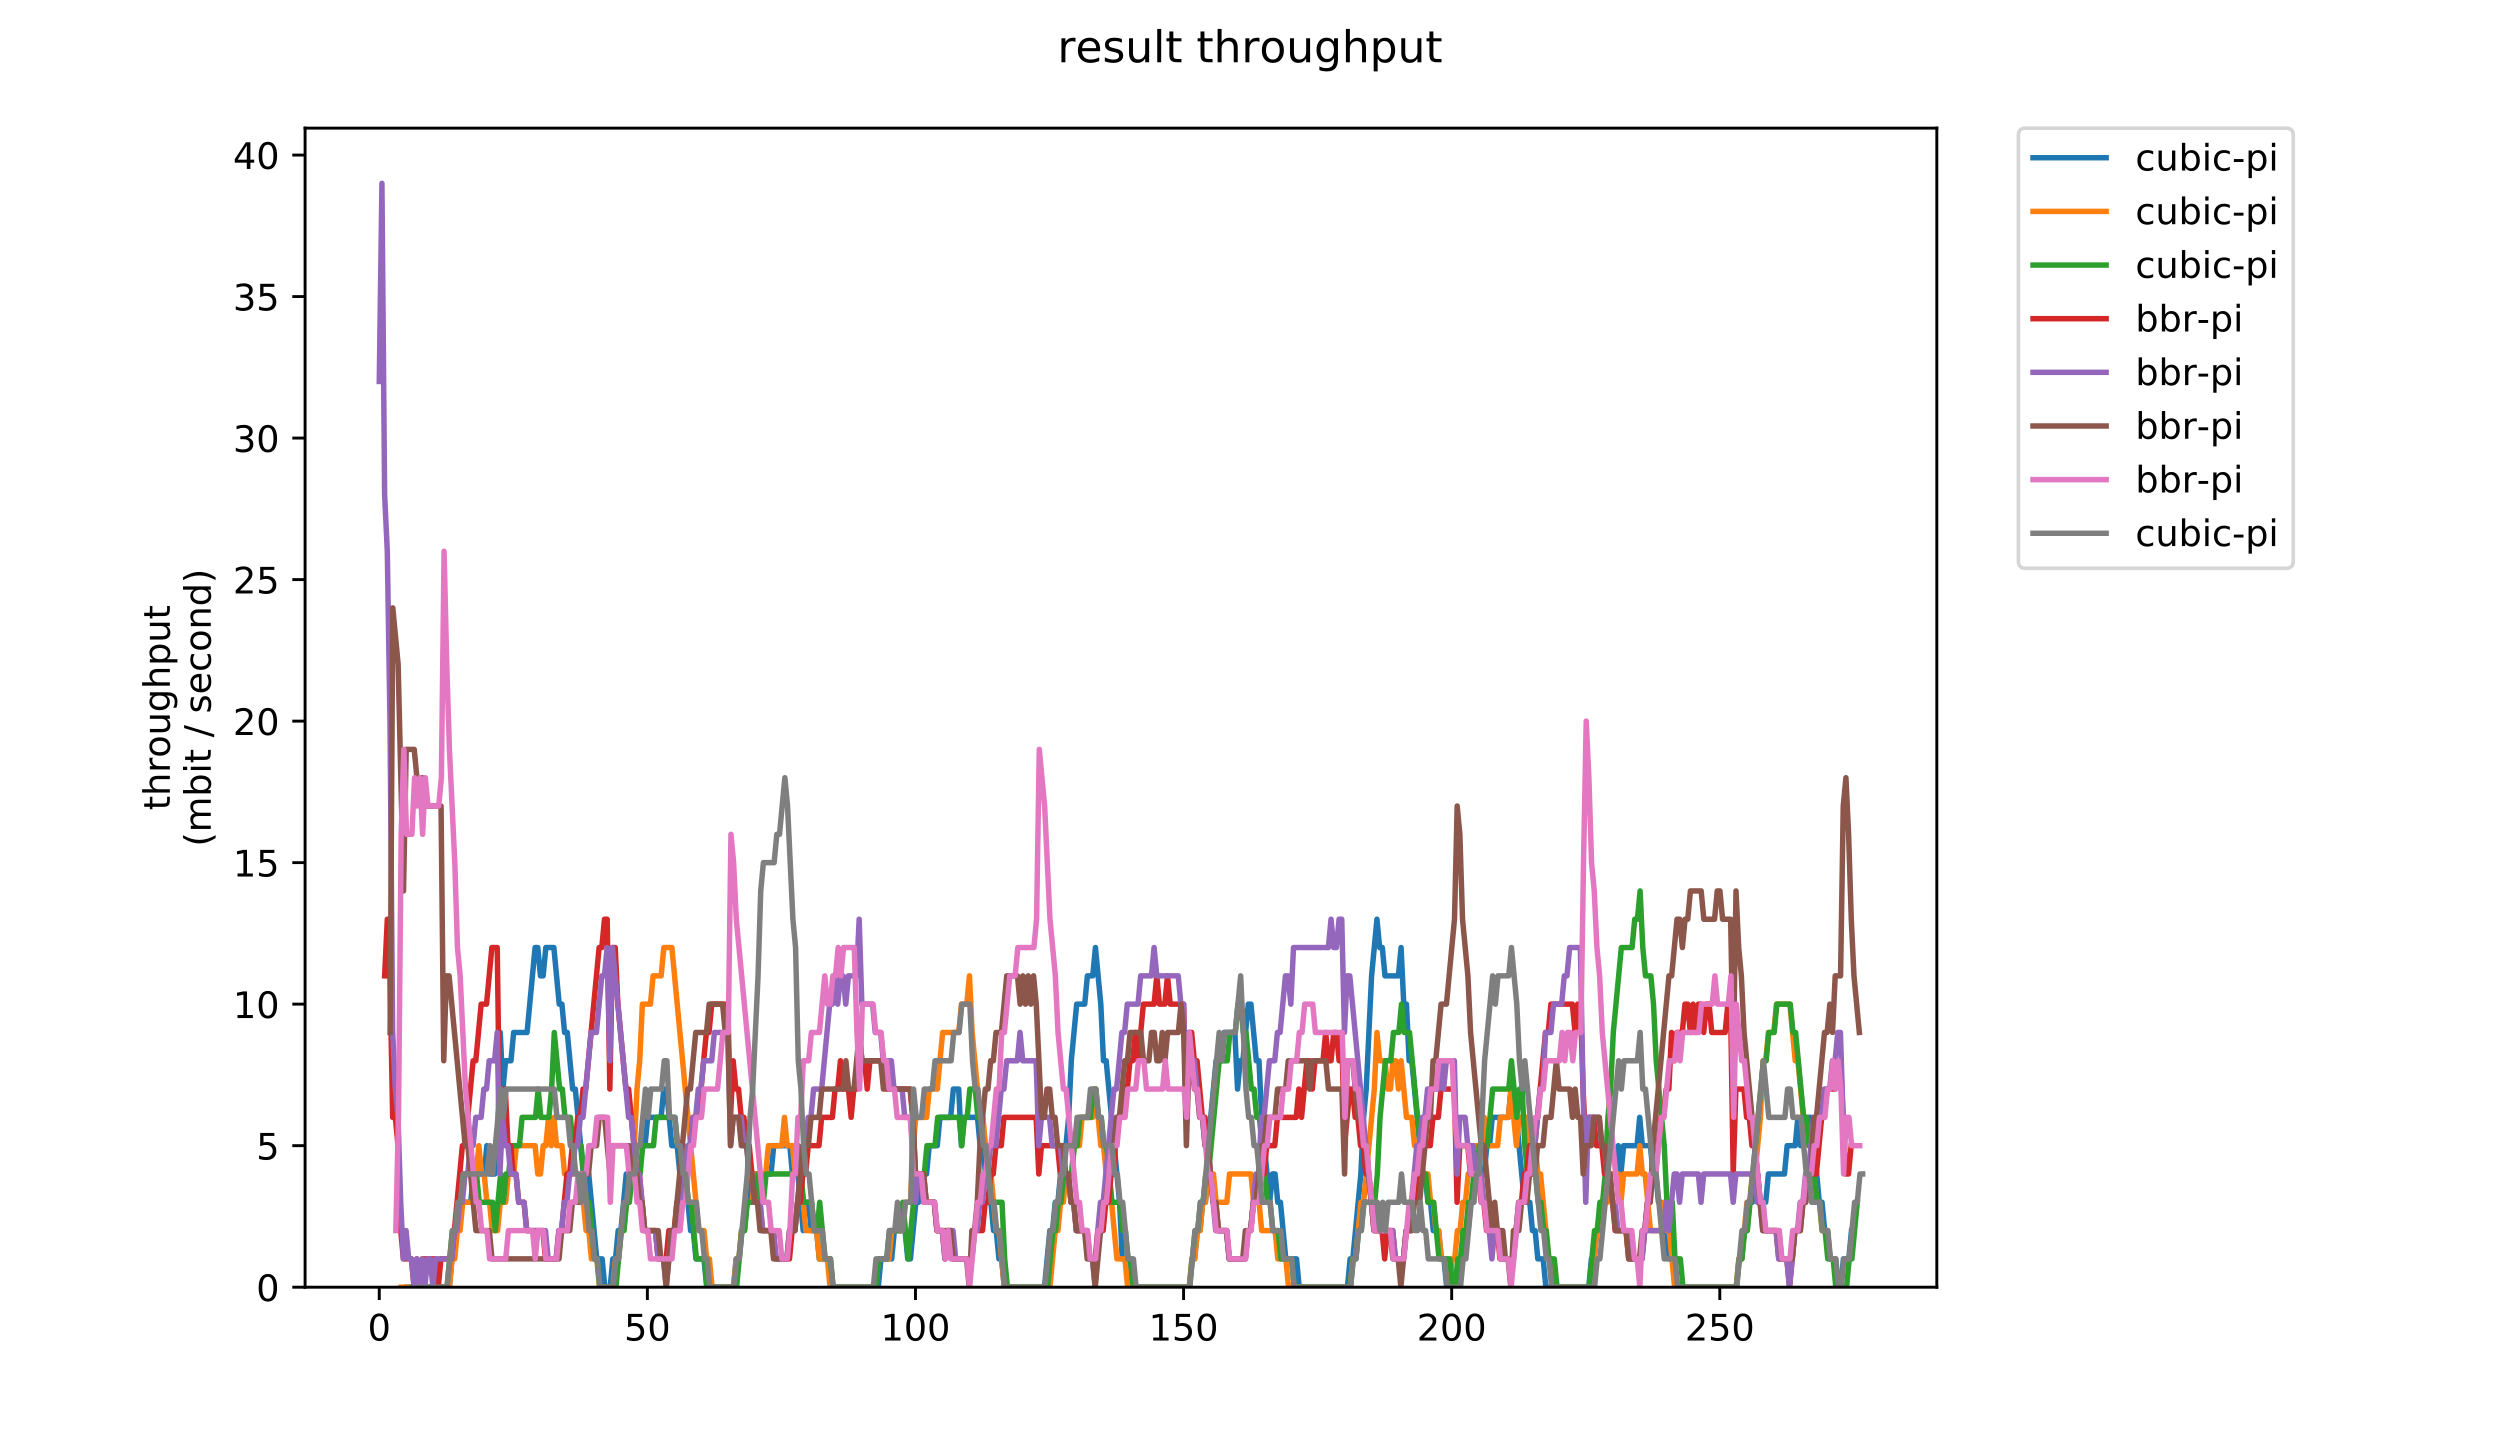 <?xml version="1.0" encoding="utf-8" standalone="no"?>
<!DOCTYPE svg PUBLIC "-//W3C//DTD SVG 1.1//EN"
  "http://www.w3.org/Graphics/SVG/1.1/DTD/svg11.dtd">
<!-- Created with matplotlib (https://matplotlib.org/) -->
<svg height="396pt" version="1.1" viewBox="0 0 684 396" width="684pt" xmlns="http://www.w3.org/2000/svg" xmlns:xlink="http://www.w3.org/1999/xlink">
 <defs>
  <style type="text/css">
*{stroke-linecap:butt;stroke-linejoin:round;}
  </style>
 </defs>
 <g id="figure_1">
  <g id="patch_1">
   <path d="M 0 396 
L 684 396 
L 684 0 
L 0 0 
z
" style="fill:#ffffff;"/>
  </g>
  <g id="axes_1">
   <g id="patch_2">
    <path d="M 83.472 352.174 
L 529.913 352.174 
L 529.913 35.062 
L 83.472 35.062 
z
" style="fill:#ffffff;"/>
   </g>
   <g id="matplotlib.axis_1">
    <g id="xtick_1">
     <g id="line2d_1">
      <defs>
       <path d="M 0 0 
L 0 3.5 
" id="m6f3e28da8b" style="stroke:#000000;stroke-width:0.8;"/>
      </defs>
      <g>
       <use style="stroke:#000000;stroke-width:0.8;" x="103.765" xlink:href="#m6f3e28da8b" y="352.174"/>
      </g>
     </g>
     <g id="text_1">
      <!-- 0 -->
      <defs>
       <path d="M 31.781 66.406 
Q 24.172 66.406 20.328 58.906 
Q 16.5 51.422 16.5 36.375 
Q 16.5 21.391 20.328 13.891 
Q 24.172 6.391 31.781 6.391 
Q 39.453 6.391 43.281 13.891 
Q 47.125 21.391 47.125 36.375 
Q 47.125 51.422 43.281 58.906 
Q 39.453 66.406 31.781 66.406 
z
M 31.781 74.219 
Q 44.047 74.219 50.516 64.516 
Q 56.984 54.828 56.984 36.375 
Q 56.984 17.969 50.516 8.266 
Q 44.047 -1.422 31.781 -1.422 
Q 19.531 -1.422 13.062 8.266 
Q 6.594 17.969 6.594 36.375 
Q 6.594 54.828 13.062 64.516 
Q 19.531 74.219 31.781 74.219 
z
" id="DejaVuSans-48"/>
      </defs>
      <g transform="translate(100.584 366.773)scale(0.1 -0.1)">
       <use xlink:href="#DejaVuSans-48"/>
      </g>
     </g>
    </g>
    <g id="xtick_2">
     <g id="line2d_2">
      <g>
       <use style="stroke:#000000;stroke-width:0.8;" x="177.119" xlink:href="#m6f3e28da8b" y="352.174"/>
      </g>
     </g>
     <g id="text_2">
      <!-- 50 -->
      <defs>
       <path d="M 10.797 72.906 
L 49.516 72.906 
L 49.516 64.594 
L 19.828 64.594 
L 19.828 46.734 
Q 21.969 47.469 24.109 47.828 
Q 26.266 48.188 28.422 48.188 
Q 40.625 48.188 47.75 41.5 
Q 54.891 34.812 54.891 23.391 
Q 54.891 11.625 47.562 5.094 
Q 40.234 -1.422 26.906 -1.422 
Q 22.312 -1.422 17.547 -0.641 
Q 12.797 0.141 7.719 1.703 
L 7.719 11.625 
Q 12.109 9.234 16.797 8.062 
Q 21.484 6.891 26.703 6.891 
Q 35.156 6.891 40.078 11.328 
Q 45.016 15.766 45.016 23.391 
Q 45.016 31 40.078 35.438 
Q 35.156 39.891 26.703 39.891 
Q 22.75 39.891 18.812 39.016 
Q 14.891 38.141 10.797 36.281 
z
" id="DejaVuSans-53"/>
      </defs>
      <g transform="translate(170.756 366.773)scale(0.1 -0.1)">
       <use xlink:href="#DejaVuSans-53"/>
       <use x="63.623" xlink:href="#DejaVuSans-48"/>
      </g>
     </g>
    </g>
    <g id="xtick_3">
     <g id="line2d_3">
      <g>
       <use style="stroke:#000000;stroke-width:0.8;" x="250.473" xlink:href="#m6f3e28da8b" y="352.174"/>
      </g>
     </g>
     <g id="text_3">
      <!-- 100 -->
      <defs>
       <path d="M 12.406 8.297 
L 28.516 8.297 
L 28.516 63.922 
L 10.984 60.406 
L 10.984 69.391 
L 28.422 72.906 
L 38.281 72.906 
L 38.281 8.297 
L 54.391 8.297 
L 54.391 0 
L 12.406 0 
z
" id="DejaVuSans-49"/>
      </defs>
      <g transform="translate(240.929 366.773)scale(0.1 -0.1)">
       <use xlink:href="#DejaVuSans-49"/>
       <use x="63.623" xlink:href="#DejaVuSans-48"/>
       <use x="127.246" xlink:href="#DejaVuSans-48"/>
      </g>
     </g>
    </g>
    <g id="xtick_4">
     <g id="line2d_4">
      <g>
       <use style="stroke:#000000;stroke-width:0.8;" x="323.827" xlink:href="#m6f3e28da8b" y="352.174"/>
      </g>
     </g>
     <g id="text_4">
      <!-- 150 -->
      <g transform="translate(314.283 366.773)scale(0.1 -0.1)">
       <use xlink:href="#DejaVuSans-49"/>
       <use x="63.623" xlink:href="#DejaVuSans-53"/>
       <use x="127.246" xlink:href="#DejaVuSans-48"/>
      </g>
     </g>
    </g>
    <g id="xtick_5">
     <g id="line2d_5">
      <g>
       <use style="stroke:#000000;stroke-width:0.8;" x="397.18" xlink:href="#m6f3e28da8b" y="352.174"/>
      </g>
     </g>
     <g id="text_5">
      <!-- 200 -->
      <defs>
       <path d="M 19.188 8.297 
L 53.609 8.297 
L 53.609 0 
L 7.328 0 
L 7.328 8.297 
Q 12.938 14.109 22.625 23.891 
Q 32.328 33.688 34.812 36.531 
Q 39.547 41.844 41.422 45.531 
Q 43.312 49.219 43.312 52.781 
Q 43.312 58.594 39.234 62.25 
Q 35.156 65.922 28.609 65.922 
Q 23.969 65.922 18.812 64.312 
Q 13.672 62.703 7.812 59.422 
L 7.812 69.391 
Q 13.766 71.781 18.938 73 
Q 24.125 74.219 28.422 74.219 
Q 39.75 74.219 46.484 68.547 
Q 53.219 62.891 53.219 53.422 
Q 53.219 48.922 51.531 44.891 
Q 49.859 40.875 45.406 35.406 
Q 44.188 33.984 37.641 27.219 
Q 31.109 20.453 19.188 8.297 
z
" id="DejaVuSans-50"/>
      </defs>
      <g transform="translate(387.637 366.773)scale(0.1 -0.1)">
       <use xlink:href="#DejaVuSans-50"/>
       <use x="63.623" xlink:href="#DejaVuSans-48"/>
       <use x="127.246" xlink:href="#DejaVuSans-48"/>
      </g>
     </g>
    </g>
    <g id="xtick_6">
     <g id="line2d_6">
      <g>
       <use style="stroke:#000000;stroke-width:0.8;" x="470.534" xlink:href="#m6f3e28da8b" y="352.174"/>
      </g>
     </g>
     <g id="text_6">
      <!-- 250 -->
      <g transform="translate(460.991 366.773)scale(0.1 -0.1)">
       <use xlink:href="#DejaVuSans-50"/>
       <use x="63.623" xlink:href="#DejaVuSans-53"/>
       <use x="127.246" xlink:href="#DejaVuSans-48"/>
      </g>
     </g>
    </g>
   </g>
   <g id="matplotlib.axis_2">
    <g id="ytick_1">
     <g id="line2d_7">
      <defs>
       <path d="M 0 0 
L -3.5 0 
" id="m09eebf6dc0" style="stroke:#000000;stroke-width:0.8;"/>
      </defs>
      <g>
       <use style="stroke:#000000;stroke-width:0.8;" x="83.472" xlink:href="#m09eebf6dc0" y="352.174"/>
      </g>
     </g>
     <g id="text_7">
      <!-- 0 -->
      <g transform="translate(70.11 355.973)scale(0.1 -0.1)">
       <use xlink:href="#DejaVuSans-48"/>
      </g>
     </g>
    </g>
    <g id="ytick_2">
     <g id="line2d_8">
      <g>
       <use style="stroke:#000000;stroke-width:0.8;" x="83.472" xlink:href="#m09eebf6dc0" y="313.455"/>
      </g>
     </g>
     <g id="text_8">
      <!-- 5 -->
      <g transform="translate(70.11 317.254)scale(0.1 -0.1)">
       <use xlink:href="#DejaVuSans-53"/>
      </g>
     </g>
    </g>
    <g id="ytick_3">
     <g id="line2d_9">
      <g>
       <use style="stroke:#000000;stroke-width:0.8;" x="83.472" xlink:href="#m09eebf6dc0" y="274.735"/>
      </g>
     </g>
     <g id="text_9">
      <!-- 10 -->
      <g transform="translate(63.747 278.535)scale(0.1 -0.1)">
       <use xlink:href="#DejaVuSans-49"/>
       <use x="63.623" xlink:href="#DejaVuSans-48"/>
      </g>
     </g>
    </g>
    <g id="ytick_4">
     <g id="line2d_10">
      <g>
       <use style="stroke:#000000;stroke-width:0.8;" x="83.472" xlink:href="#m09eebf6dc0" y="236.016"/>
      </g>
     </g>
     <g id="text_10">
      <!-- 15 -->
      <g transform="translate(63.747 239.815)scale(0.1 -0.1)">
       <use xlink:href="#DejaVuSans-49"/>
       <use x="63.623" xlink:href="#DejaVuSans-53"/>
      </g>
     </g>
    </g>
    <g id="ytick_5">
     <g id="line2d_11">
      <g>
       <use style="stroke:#000000;stroke-width:0.8;" x="83.472" xlink:href="#m09eebf6dc0" y="197.297"/>
      </g>
     </g>
     <g id="text_11">
      <!-- 20 -->
      <g transform="translate(63.747 201.096)scale(0.1 -0.1)">
       <use xlink:href="#DejaVuSans-50"/>
       <use x="63.623" xlink:href="#DejaVuSans-48"/>
      </g>
     </g>
    </g>
    <g id="ytick_6">
     <g id="line2d_12">
      <g>
       <use style="stroke:#000000;stroke-width:0.8;" x="83.472" xlink:href="#m09eebf6dc0" y="158.577"/>
      </g>
     </g>
     <g id="text_12">
      <!-- 25 -->
      <g transform="translate(63.747 162.377)scale(0.1 -0.1)">
       <use xlink:href="#DejaVuSans-50"/>
       <use x="63.623" xlink:href="#DejaVuSans-53"/>
      </g>
     </g>
    </g>
    <g id="ytick_7">
     <g id="line2d_13">
      <g>
       <use style="stroke:#000000;stroke-width:0.8;" x="83.472" xlink:href="#m09eebf6dc0" y="119.858"/>
      </g>
     </g>
     <g id="text_13">
      <!-- 30 -->
      <defs>
       <path d="M 40.578 39.312 
Q 47.656 37.797 51.625 33 
Q 55.609 28.219 55.609 21.188 
Q 55.609 10.406 48.188 4.484 
Q 40.766 -1.422 27.094 -1.422 
Q 22.516 -1.422 17.656 -0.516 
Q 12.797 0.391 7.625 2.203 
L 7.625 11.719 
Q 11.719 9.328 16.594 8.109 
Q 21.484 6.891 26.812 6.891 
Q 36.078 6.891 40.938 10.547 
Q 45.797 14.203 45.797 21.188 
Q 45.797 27.641 41.281 31.266 
Q 36.766 34.906 28.719 34.906 
L 20.219 34.906 
L 20.219 43.016 
L 29.109 43.016 
Q 36.375 43.016 40.234 45.922 
Q 44.094 48.828 44.094 54.297 
Q 44.094 59.906 40.109 62.906 
Q 36.141 65.922 28.719 65.922 
Q 24.656 65.922 20.016 65.031 
Q 15.375 64.156 9.812 62.312 
L 9.812 71.094 
Q 15.438 72.656 20.344 73.438 
Q 25.25 74.219 29.594 74.219 
Q 40.828 74.219 47.359 69.109 
Q 53.906 64.016 53.906 55.328 
Q 53.906 49.266 50.438 45.094 
Q 46.969 40.922 40.578 39.312 
z
" id="DejaVuSans-51"/>
      </defs>
      <g transform="translate(63.747 123.657)scale(0.1 -0.1)">
       <use xlink:href="#DejaVuSans-51"/>
       <use x="63.623" xlink:href="#DejaVuSans-48"/>
      </g>
     </g>
    </g>
    <g id="ytick_8">
     <g id="line2d_14">
      <g>
       <use style="stroke:#000000;stroke-width:0.8;" x="83.472" xlink:href="#m09eebf6dc0" y="81.139"/>
      </g>
     </g>
     <g id="text_14">
      <!-- 35 -->
      <g transform="translate(63.747 84.938)scale(0.1 -0.1)">
       <use xlink:href="#DejaVuSans-51"/>
       <use x="63.623" xlink:href="#DejaVuSans-53"/>
      </g>
     </g>
    </g>
    <g id="ytick_9">
     <g id="line2d_15">
      <g>
       <use style="stroke:#000000;stroke-width:0.8;" x="83.472" xlink:href="#m09eebf6dc0" y="42.419"/>
      </g>
     </g>
     <g id="text_15">
      <!-- 40 -->
      <defs>
       <path d="M 37.797 64.312 
L 12.891 25.391 
L 37.797 25.391 
z
M 35.203 72.906 
L 47.609 72.906 
L 47.609 25.391 
L 58.016 25.391 
L 58.016 17.188 
L 47.609 17.188 
L 47.609 0 
L 37.797 0 
L 37.797 17.188 
L 4.891 17.188 
L 4.891 26.703 
z
" id="DejaVuSans-52"/>
      </defs>
      <g transform="translate(63.747 46.218)scale(0.1 -0.1)">
       <use xlink:href="#DejaVuSans-52"/>
       <use x="63.623" xlink:href="#DejaVuSans-48"/>
      </g>
     </g>
    </g>
    <g id="text_16">
     <!-- throughput -->
     <defs>
      <path d="M 18.312 70.219 
L 18.312 54.688 
L 36.812 54.688 
L 36.812 47.703 
L 18.312 47.703 
L 18.312 18.016 
Q 18.312 11.328 20.141 9.422 
Q 21.969 7.516 27.594 7.516 
L 36.812 7.516 
L 36.812 0 
L 27.594 0 
Q 17.188 0 13.234 3.875 
Q 9.281 7.766 9.281 18.016 
L 9.281 47.703 
L 2.688 47.703 
L 2.688 54.688 
L 9.281 54.688 
L 9.281 70.219 
z
" id="DejaVuSans-116"/>
      <path d="M 54.891 33.016 
L 54.891 0 
L 45.906 0 
L 45.906 32.719 
Q 45.906 40.484 42.875 44.328 
Q 39.844 48.188 33.797 48.188 
Q 26.516 48.188 22.312 43.547 
Q 18.109 38.922 18.109 30.906 
L 18.109 0 
L 9.078 0 
L 9.078 75.984 
L 18.109 75.984 
L 18.109 46.188 
Q 21.344 51.125 25.703 53.562 
Q 30.078 56 35.797 56 
Q 45.219 56 50.047 50.172 
Q 54.891 44.344 54.891 33.016 
z
" id="DejaVuSans-104"/>
      <path d="M 41.109 46.297 
Q 39.594 47.172 37.812 47.578 
Q 36.031 48 33.891 48 
Q 26.266 48 22.188 43.047 
Q 18.109 38.094 18.109 28.812 
L 18.109 0 
L 9.078 0 
L 9.078 54.688 
L 18.109 54.688 
L 18.109 46.188 
Q 20.953 51.172 25.484 53.578 
Q 30.031 56 36.531 56 
Q 37.453 56 38.578 55.875 
Q 39.703 55.766 41.062 55.516 
z
" id="DejaVuSans-114"/>
      <path d="M 30.609 48.391 
Q 23.391 48.391 19.188 42.75 
Q 14.984 37.109 14.984 27.297 
Q 14.984 17.484 19.156 11.844 
Q 23.344 6.203 30.609 6.203 
Q 37.797 6.203 41.984 11.859 
Q 46.188 17.531 46.188 27.297 
Q 46.188 37.016 41.984 42.703 
Q 37.797 48.391 30.609 48.391 
z
M 30.609 56 
Q 42.328 56 49.016 48.375 
Q 55.719 40.766 55.719 27.297 
Q 55.719 13.875 49.016 6.219 
Q 42.328 -1.422 30.609 -1.422 
Q 18.844 -1.422 12.172 6.219 
Q 5.516 13.875 5.516 27.297 
Q 5.516 40.766 12.172 48.375 
Q 18.844 56 30.609 56 
z
" id="DejaVuSans-111"/>
      <path d="M 8.5 21.578 
L 8.5 54.688 
L 17.484 54.688 
L 17.484 21.922 
Q 17.484 14.156 20.5 10.266 
Q 23.531 6.391 29.594 6.391 
Q 36.859 6.391 41.078 11.031 
Q 45.312 15.672 45.312 23.688 
L 45.312 54.688 
L 54.297 54.688 
L 54.297 0 
L 45.312 0 
L 45.312 8.406 
Q 42.047 3.422 37.719 1 
Q 33.406 -1.422 27.688 -1.422 
Q 18.266 -1.422 13.375 4.438 
Q 8.5 10.297 8.5 21.578 
z
M 31.109 56 
z
" id="DejaVuSans-117"/>
      <path d="M 45.406 27.984 
Q 45.406 37.75 41.375 43.109 
Q 37.359 48.484 30.078 48.484 
Q 22.859 48.484 18.828 43.109 
Q 14.797 37.75 14.797 27.984 
Q 14.797 18.266 18.828 12.891 
Q 22.859 7.516 30.078 7.516 
Q 37.359 7.516 41.375 12.891 
Q 45.406 18.266 45.406 27.984 
z
M 54.391 6.781 
Q 54.391 -7.172 48.188 -13.984 
Q 42 -20.797 29.203 -20.797 
Q 24.469 -20.797 20.266 -20.094 
Q 16.062 -19.391 12.109 -17.922 
L 12.109 -9.188 
Q 16.062 -11.328 19.922 -12.344 
Q 23.781 -13.375 27.781 -13.375 
Q 36.625 -13.375 41.016 -8.766 
Q 45.406 -4.156 45.406 5.172 
L 45.406 9.625 
Q 42.625 4.781 38.281 2.391 
Q 33.938 0 27.875 0 
Q 17.828 0 11.672 7.656 
Q 5.516 15.328 5.516 27.984 
Q 5.516 40.672 11.672 48.328 
Q 17.828 56 27.875 56 
Q 33.938 56 38.281 53.609 
Q 42.625 51.219 45.406 46.391 
L 45.406 54.688 
L 54.391 54.688 
z
" id="DejaVuSans-103"/>
      <path d="M 18.109 8.203 
L 18.109 -20.797 
L 9.078 -20.797 
L 9.078 54.688 
L 18.109 54.688 
L 18.109 46.391 
Q 20.953 51.266 25.266 53.625 
Q 29.594 56 35.594 56 
Q 45.562 56 51.781 48.094 
Q 58.016 40.188 58.016 27.297 
Q 58.016 14.406 51.781 6.484 
Q 45.562 -1.422 35.594 -1.422 
Q 29.594 -1.422 25.266 0.953 
Q 20.953 3.328 18.109 8.203 
z
M 48.688 27.297 
Q 48.688 37.203 44.609 42.844 
Q 40.531 48.484 33.406 48.484 
Q 26.266 48.484 22.188 42.844 
Q 18.109 37.203 18.109 27.297 
Q 18.109 17.391 22.188 11.75 
Q 26.266 6.109 33.406 6.109 
Q 40.531 6.109 44.609 11.75 
Q 48.688 17.391 48.688 27.297 
z
" id="DejaVuSans-112"/>
     </defs>
     <g transform="translate(46.47 221.675)rotate(-90)scale(0.1 -0.1)">
      <use xlink:href="#DejaVuSans-116"/>
      <use x="39.209" xlink:href="#DejaVuSans-104"/>
      <use x="102.588" xlink:href="#DejaVuSans-114"/>
      <use x="143.67" xlink:href="#DejaVuSans-111"/>
      <use x="204.852" xlink:href="#DejaVuSans-117"/>
      <use x="268.23" xlink:href="#DejaVuSans-103"/>
      <use x="331.707" xlink:href="#DejaVuSans-104"/>
      <use x="395.086" xlink:href="#DejaVuSans-112"/>
      <use x="458.562" xlink:href="#DejaVuSans-117"/>
      <use x="521.941" xlink:href="#DejaVuSans-116"/>
     </g>
     <!-- (mbit / second) -->
     <defs>
      <path d="M 31 75.875 
Q 24.469 64.656 21.281 53.656 
Q 18.109 42.672 18.109 31.391 
Q 18.109 20.125 21.312 9.062 
Q 24.516 -2 31 -13.188 
L 23.188 -13.188 
Q 15.875 -1.703 12.234 9.375 
Q 8.594 20.453 8.594 31.391 
Q 8.594 42.281 12.203 53.312 
Q 15.828 64.359 23.188 75.875 
z
" id="DejaVuSans-40"/>
      <path d="M 52 44.188 
Q 55.375 50.25 60.062 53.125 
Q 64.75 56 71.094 56 
Q 79.641 56 84.281 50.016 
Q 88.922 44.047 88.922 33.016 
L 88.922 0 
L 79.891 0 
L 79.891 32.719 
Q 79.891 40.578 77.094 44.375 
Q 74.312 48.188 68.609 48.188 
Q 61.625 48.188 57.562 43.547 
Q 53.516 38.922 53.516 30.906 
L 53.516 0 
L 44.484 0 
L 44.484 32.719 
Q 44.484 40.625 41.703 44.406 
Q 38.922 48.188 33.109 48.188 
Q 26.219 48.188 22.156 43.531 
Q 18.109 38.875 18.109 30.906 
L 18.109 0 
L 9.078 0 
L 9.078 54.688 
L 18.109 54.688 
L 18.109 46.188 
Q 21.188 51.219 25.484 53.609 
Q 29.781 56 35.688 56 
Q 41.656 56 45.828 52.969 
Q 50 49.953 52 44.188 
z
" id="DejaVuSans-109"/>
      <path d="M 48.688 27.297 
Q 48.688 37.203 44.609 42.844 
Q 40.531 48.484 33.406 48.484 
Q 26.266 48.484 22.188 42.844 
Q 18.109 37.203 18.109 27.297 
Q 18.109 17.391 22.188 11.75 
Q 26.266 6.109 33.406 6.109 
Q 40.531 6.109 44.609 11.75 
Q 48.688 17.391 48.688 27.297 
z
M 18.109 46.391 
Q 20.953 51.266 25.266 53.625 
Q 29.594 56 35.594 56 
Q 45.562 56 51.781 48.094 
Q 58.016 40.188 58.016 27.297 
Q 58.016 14.406 51.781 6.484 
Q 45.562 -1.422 35.594 -1.422 
Q 29.594 -1.422 25.266 0.953 
Q 20.953 3.328 18.109 8.203 
L 18.109 0 
L 9.078 0 
L 9.078 75.984 
L 18.109 75.984 
z
" id="DejaVuSans-98"/>
      <path d="M 9.422 54.688 
L 18.406 54.688 
L 18.406 0 
L 9.422 0 
z
M 9.422 75.984 
L 18.406 75.984 
L 18.406 64.594 
L 9.422 64.594 
z
" id="DejaVuSans-105"/>
      <path id="DejaVuSans-32"/>
      <path d="M 25.391 72.906 
L 33.688 72.906 
L 8.297 -9.281 
L 0 -9.281 
z
" id="DejaVuSans-47"/>
      <path d="M 44.281 53.078 
L 44.281 44.578 
Q 40.484 46.531 36.375 47.5 
Q 32.281 48.484 27.875 48.484 
Q 21.188 48.484 17.844 46.438 
Q 14.5 44.391 14.5 40.281 
Q 14.5 37.156 16.891 35.375 
Q 19.281 33.594 26.516 31.984 
L 29.594 31.297 
Q 39.156 29.25 43.188 25.516 
Q 47.219 21.781 47.219 15.094 
Q 47.219 7.469 41.188 3.016 
Q 35.156 -1.422 24.609 -1.422 
Q 20.219 -1.422 15.453 -0.562 
Q 10.688 0.297 5.422 2 
L 5.422 11.281 
Q 10.406 8.688 15.234 7.391 
Q 20.062 6.109 24.812 6.109 
Q 31.156 6.109 34.562 8.281 
Q 37.984 10.453 37.984 14.406 
Q 37.984 18.062 35.516 20.016 
Q 33.062 21.969 24.703 23.781 
L 21.578 24.516 
Q 13.234 26.266 9.516 29.906 
Q 5.812 33.547 5.812 39.891 
Q 5.812 47.609 11.281 51.797 
Q 16.75 56 26.812 56 
Q 31.781 56 36.172 55.266 
Q 40.578 54.547 44.281 53.078 
z
" id="DejaVuSans-115"/>
      <path d="M 56.203 29.594 
L 56.203 25.203 
L 14.891 25.203 
Q 15.484 15.922 20.484 11.062 
Q 25.484 6.203 34.422 6.203 
Q 39.594 6.203 44.453 7.469 
Q 49.312 8.734 54.109 11.281 
L 54.109 2.781 
Q 49.266 0.734 44.188 -0.344 
Q 39.109 -1.422 33.891 -1.422 
Q 20.797 -1.422 13.156 6.188 
Q 5.516 13.812 5.516 26.812 
Q 5.516 40.234 12.766 48.109 
Q 20.016 56 32.328 56 
Q 43.359 56 49.781 48.891 
Q 56.203 41.797 56.203 29.594 
z
M 47.219 32.234 
Q 47.125 39.594 43.094 43.984 
Q 39.062 48.391 32.422 48.391 
Q 24.906 48.391 20.391 44.141 
Q 15.875 39.891 15.188 32.172 
z
" id="DejaVuSans-101"/>
      <path d="M 48.781 52.594 
L 48.781 44.188 
Q 44.969 46.297 41.141 47.344 
Q 37.312 48.391 33.406 48.391 
Q 24.656 48.391 19.812 42.844 
Q 14.984 37.312 14.984 27.297 
Q 14.984 17.281 19.812 11.734 
Q 24.656 6.203 33.406 6.203 
Q 37.312 6.203 41.141 7.25 
Q 44.969 8.297 48.781 10.406 
L 48.781 2.094 
Q 45.016 0.344 40.984 -0.531 
Q 36.969 -1.422 32.422 -1.422 
Q 20.062 -1.422 12.781 6.344 
Q 5.516 14.109 5.516 27.297 
Q 5.516 40.672 12.859 48.328 
Q 20.219 56 33.016 56 
Q 37.156 56 41.109 55.141 
Q 45.062 54.297 48.781 52.594 
z
" id="DejaVuSans-99"/>
      <path d="M 54.891 33.016 
L 54.891 0 
L 45.906 0 
L 45.906 32.719 
Q 45.906 40.484 42.875 44.328 
Q 39.844 48.188 33.797 48.188 
Q 26.516 48.188 22.312 43.547 
Q 18.109 38.922 18.109 30.906 
L 18.109 0 
L 9.078 0 
L 9.078 54.688 
L 18.109 54.688 
L 18.109 46.188 
Q 21.344 51.125 25.703 53.562 
Q 30.078 56 35.797 56 
Q 45.219 56 50.047 50.172 
Q 54.891 44.344 54.891 33.016 
z
" id="DejaVuSans-110"/>
      <path d="M 45.406 46.391 
L 45.406 75.984 
L 54.391 75.984 
L 54.391 0 
L 45.406 0 
L 45.406 8.203 
Q 42.578 3.328 38.25 0.953 
Q 33.938 -1.422 27.875 -1.422 
Q 17.969 -1.422 11.734 6.484 
Q 5.516 14.406 5.516 27.297 
Q 5.516 40.188 11.734 48.094 
Q 17.969 56 27.875 56 
Q 33.938 56 38.25 53.625 
Q 42.578 51.266 45.406 46.391 
z
M 14.797 27.297 
Q 14.797 17.391 18.875 11.75 
Q 22.953 6.109 30.078 6.109 
Q 37.203 6.109 41.297 11.75 
Q 45.406 17.391 45.406 27.297 
Q 45.406 37.203 41.297 42.844 
Q 37.203 48.484 30.078 48.484 
Q 22.953 48.484 18.875 42.844 
Q 14.797 37.203 14.797 27.297 
z
" id="DejaVuSans-100"/>
      <path d="M 8.016 75.875 
L 15.828 75.875 
Q 23.141 64.359 26.781 53.312 
Q 30.422 42.281 30.422 31.391 
Q 30.422 20.453 26.781 9.375 
Q 23.141 -1.703 15.828 -13.188 
L 8.016 -13.188 
Q 14.5 -2 17.703 9.062 
Q 20.906 20.125 20.906 31.391 
Q 20.906 42.672 17.703 53.656 
Q 14.5 64.656 8.016 75.875 
z
" id="DejaVuSans-41"/>
     </defs>
     <g transform="translate(57.668 231.609)rotate(-90)scale(0.1 -0.1)">
      <use xlink:href="#DejaVuSans-40"/>
      <use x="39.014" xlink:href="#DejaVuSans-109"/>
      <use x="136.426" xlink:href="#DejaVuSans-98"/>
      <use x="199.902" xlink:href="#DejaVuSans-105"/>
      <use x="227.686" xlink:href="#DejaVuSans-116"/>
      <use x="266.895" xlink:href="#DejaVuSans-32"/>
      <use x="298.682" xlink:href="#DejaVuSans-47"/>
      <use x="332.373" xlink:href="#DejaVuSans-32"/>
      <use x="364.16" xlink:href="#DejaVuSans-115"/>
      <use x="416.26" xlink:href="#DejaVuSans-101"/>
      <use x="477.783" xlink:href="#DejaVuSans-99"/>
      <use x="532.764" xlink:href="#DejaVuSans-111"/>
      <use x="593.945" xlink:href="#DejaVuSans-110"/>
      <use x="657.324" xlink:href="#DejaVuSans-100"/>
      <use x="720.801" xlink:href="#DejaVuSans-41"/>
     </g>
    </g>
   </g>
   <g id="line2d_16">
    <path clip-path="url(#pe6a0c722cb)" d="M 111.193 352.174 
L 122.93 352.174 
L 124.397 336.686 
L 125.13 336.686 
L 125.864 328.943 
L 128.798 328.943 
L 129.531 321.199 
L 132.466 321.199 
L 133.199 313.455 
L 133.933 321.199 
L 135.4 321.199 
L 136.133 313.455 
L 136.867 282.479 
L 137.6 297.967 
L 138.334 290.223 
L 139.801 290.223 
L 140.534 282.479 
L 144.202 282.479 
L 146.403 259.248 
L 147.136 259.248 
L 147.87 266.992 
L 148.603 266.992 
L 149.337 259.248 
L 151.538 259.248 
L 153.005 274.735 
L 153.738 274.735 
L 154.472 282.479 
L 155.205 282.479 
L 156.672 297.967 
L 157.406 297.967 
L 159.606 321.199 
L 161.074 321.199 
L 163.274 344.43 
L 164.741 344.43 
L 165.475 352.174 
L 166.942 352.174 
L 167.675 344.43 
L 168.409 344.43 
L 169.142 336.686 
L 169.876 336.686 
L 171.343 321.199 
L 172.077 321.199 
L 172.81 313.455 
L 176.478 313.455 
L 177.211 305.711 
L 180.879 305.711 
L 181.613 297.967 
L 182.346 297.967 
L 183.813 313.455 
L 185.28 313.455 
L 186.014 321.199 
L 186.747 321.199 
L 187.481 328.943 
L 188.214 328.943 
L 188.948 336.686 
L 189.682 336.686 
L 190.415 344.43 
L 192.616 344.43 
L 193.349 352.174 
L 200.685 352.174 
L 201.418 344.43 
L 202.152 344.43 
L 202.885 336.686 
L 203.619 336.686 
L 204.352 328.943 
L 205.086 328.943 
L 205.819 321.199 
L 210.954 321.199 
L 211.688 313.455 
L 216.089 313.455 
L 216.822 321.199 
L 218.29 321.199 
L 219.757 336.686 
L 220.49 328.943 
L 221.224 328.943 
L 221.957 336.686 
L 223.424 336.686 
L 224.158 344.43 
L 227.092 344.43 
L 227.826 352.174 
L 240.296 352.174 
L 241.029 344.43 
L 243.963 344.43 
L 244.697 336.686 
L 247.631 336.686 
L 248.365 344.43 
L 249.098 344.43 
L 250.565 328.943 
L 251.299 328.943 
L 252.032 321.199 
L 253.499 321.199 
L 254.233 313.455 
L 256.434 313.455 
L 257.167 305.711 
L 260.101 305.711 
L 260.835 297.967 
L 262.302 297.967 
L 263.035 313.455 
L 263.769 305.711 
L 267.437 305.711 
L 268.17 313.455 
L 268.904 313.455 
L 269.637 321.199 
L 270.371 321.199 
L 271.838 336.686 
L 272.571 336.686 
L 273.305 344.43 
L 274.038 344.43 
L 274.772 352.174 
L 285.775 352.174 
L 287.242 336.686 
L 287.976 336.686 
L 288.709 328.943 
L 289.443 328.943 
L 290.176 321.199 
L 290.91 321.199 
L 292.377 305.711 
L 293.11 290.223 
L 294.578 274.735 
L 296.778 274.735 
L 297.512 266.992 
L 298.979 266.992 
L 299.712 259.248 
L 301.179 274.735 
L 301.913 290.223 
L 302.646 290.223 
L 306.314 328.943 
L 307.048 344.43 
L 308.515 344.43 
L 309.248 352.174 
L 325.386 352.174 
L 326.12 344.43 
L 326.853 344.43 
L 327.587 336.686 
L 328.32 336.686 
L 329.054 328.943 
L 329.787 328.943 
L 330.521 321.199 
L 331.254 305.711 
L 332.722 290.223 
L 334.189 290.223 
L 334.922 282.479 
L 337.856 282.479 
L 338.59 297.967 
L 339.323 290.223 
L 340.057 290.223 
L 341.524 274.735 
L 342.258 274.735 
L 343.725 290.223 
L 344.458 290.223 
L 345.192 305.711 
L 347.392 328.943 
L 348.126 321.199 
L 348.859 321.199 
L 349.593 328.943 
L 350.326 328.943 
L 351.794 344.43 
L 354.728 344.43 
L 355.461 352.174 
L 368.665 352.174 
L 369.398 344.43 
L 370.132 344.43 
L 372.333 321.199 
L 373.066 305.711 
L 373.8 297.967 
L 375.267 266.992 
L 376.734 251.504 
L 377.467 259.248 
L 378.201 259.248 
L 378.934 266.992 
L 382.602 266.992 
L 383.336 259.248 
L 384.069 274.735 
L 384.803 274.735 
L 385.536 290.223 
L 386.27 290.223 
L 389.204 321.199 
L 389.938 321.199 
L 390.671 328.943 
L 391.405 328.943 
L 392.138 336.686 
L 393.605 336.686 
L 394.339 344.43 
L 395.072 344.43 
L 395.806 352.174 
L 398.74 352.174 
L 399.474 344.43 
L 400.207 344.43 
L 400.941 336.686 
L 401.674 336.686 
L 402.408 328.943 
L 403.141 328.943 
L 403.875 321.199 
L 406.075 321.199 
L 406.809 313.455 
L 407.542 313.455 
L 408.276 305.711 
L 412.677 305.711 
L 413.411 297.967 
L 414.144 305.711 
L 414.878 305.711 
L 417.078 328.943 
L 418.546 328.943 
L 419.279 336.686 
L 420.013 336.686 
L 420.746 344.43 
L 422.213 344.43 
L 422.947 352.174 
L 434.683 352.174 
L 435.417 344.43 
L 436.15 344.43 
L 436.884 336.686 
L 437.618 336.686 
L 438.351 328.943 
L 439.085 328.943 
L 439.818 321.199 
L 442.019 321.199 
L 442.752 313.455 
L 443.486 321.199 
L 444.219 313.455 
L 447.887 313.455 
L 448.621 305.711 
L 449.354 313.455 
L 451.555 313.455 
L 452.288 321.199 
L 453.022 321.199 
L 453.755 328.943 
L 454.489 328.943 
L 455.222 336.686 
L 455.956 336.686 
L 456.69 344.43 
L 458.157 344.43 
L 458.89 352.174 
L 475.028 352.174 
L 475.762 344.43 
L 476.495 344.43 
L 477.229 336.686 
L 477.962 336.686 
L 478.696 328.943 
L 479.429 328.943 
L 480.163 321.199 
L 480.896 321.199 
L 481.63 328.943 
L 483.097 328.943 
L 483.83 321.199 
L 488.232 321.199 
L 488.965 313.455 
L 491.166 313.455 
L 491.899 305.711 
L 492.633 313.455 
L 493.366 305.711 
L 495.567 305.711 
L 497.768 328.943 
L 498.501 328.943 
L 499.235 336.686 
L 499.968 336.686 
L 500.702 344.43 
L 502.169 344.43 
L 502.902 352.174 
L 503.636 352.174 
L 504.37 344.43 
L 505.837 344.43 
L 506.57 336.686 
L 506.57 336.686 
" style="fill:none;stroke:#1f77b4;stroke-linecap:square;stroke-width:1.5;"/>
   </g>
   <g id="line2d_17">
    <path clip-path="url(#pe6a0c722cb)" d="M 109.736 352.174 
L 122.94 352.174 
L 123.673 344.43 
L 124.407 344.43 
L 125.14 336.686 
L 125.874 336.686 
L 126.607 328.943 
L 129.542 328.943 
L 131.009 313.455 
L 131.742 321.199 
L 132.476 321.199 
L 133.209 328.943 
L 133.943 328.943 
L 134.676 336.686 
L 136.143 336.686 
L 136.877 328.943 
L 138.344 328.943 
L 139.078 321.199 
L 140.545 321.199 
L 141.278 313.455 
L 146.413 313.455 
L 147.147 321.199 
L 147.88 321.199 
L 148.614 313.455 
L 149.347 313.455 
L 150.081 305.711 
L 150.814 313.455 
L 151.548 305.711 
L 152.281 313.455 
L 153.748 313.455 
L 154.482 321.199 
L 158.883 321.199 
L 160.35 336.686 
L 161.084 336.686 
L 161.817 344.43 
L 163.284 344.43 
L 164.018 352.174 
L 167.686 352.174 
L 168.419 344.43 
L 169.153 344.43 
L 169.886 336.686 
L 170.62 336.686 
L 171.353 328.943 
L 172.087 328.943 
L 173.554 313.455 
L 174.287 297.967 
L 175.021 290.223 
L 175.755 274.735 
L 177.955 274.735 
L 178.689 266.992 
L 180.889 266.992 
L 181.623 259.248 
L 183.823 259.248 
L 191.159 336.686 
L 192.626 336.686 
L 193.359 344.43 
L 194.093 344.43 
L 194.827 352.174 
L 200.695 352.174 
L 201.428 344.43 
L 202.162 344.43 
L 202.895 336.686 
L 203.629 336.686 
L 204.363 328.943 
L 205.83 328.943 
L 206.563 321.199 
L 209.497 321.199 
L 210.231 313.455 
L 213.899 313.455 
L 214.632 305.711 
L 215.366 313.455 
L 216.833 313.455 
L 217.566 321.199 
L 219.033 321.199 
L 220.5 336.686 
L 223.435 336.686 
L 224.168 344.43 
L 226.369 344.43 
L 227.102 352.174 
L 239.572 352.174 
L 240.306 344.43 
L 243.24 344.43 
L 243.974 336.686 
L 246.908 336.686 
L 247.641 328.943 
L 249.108 328.943 
L 249.842 313.455 
L 250.575 305.711 
L 253.51 305.711 
L 254.243 297.967 
L 256.444 297.967 
L 257.911 282.479 
L 262.312 282.479 
L 263.046 274.735 
L 264.513 274.735 
L 265.246 266.992 
L 265.98 282.479 
L 268.18 305.711 
L 268.914 305.711 
L 270.381 321.199 
L 271.115 321.199 
L 272.582 336.686 
L 273.315 336.686 
L 274.782 352.174 
L 287.252 352.174 
L 288.719 336.686 
L 289.453 336.686 
L 290.187 328.943 
L 290.92 328.943 
L 291.654 321.199 
L 293.121 321.199 
L 293.854 313.455 
L 295.321 313.455 
L 296.055 305.711 
L 298.989 305.711 
L 299.723 297.967 
L 301.19 313.455 
L 301.923 313.455 
L 302.657 321.199 
L 303.39 321.199 
L 305.591 344.43 
L 307.791 344.43 
L 308.525 352.174 
L 325.396 352.174 
L 326.13 344.43 
L 326.863 344.43 
L 327.597 336.686 
L 328.331 336.686 
L 329.064 328.943 
L 329.798 328.943 
L 330.531 321.199 
L 331.998 321.199 
L 332.732 328.943 
L 335.666 328.943 
L 336.399 321.199 
L 342.268 321.199 
L 343.001 328.943 
L 344.468 328.943 
L 345.202 336.686 
L 348.87 336.686 
L 349.603 344.43 
L 351.804 344.43 
L 352.537 352.174 
L 369.409 352.174 
L 370.142 344.43 
L 370.876 344.43 
L 372.343 328.943 
L 373.076 328.943 
L 376.011 297.967 
L 376.744 282.479 
L 377.478 290.223 
L 378.945 290.223 
L 379.678 297.967 
L 380.412 297.967 
L 381.145 290.223 
L 381.879 290.223 
L 382.612 297.967 
L 383.346 290.223 
L 384.813 305.711 
L 386.28 305.711 
L 387.014 313.455 
L 388.481 313.455 
L 389.214 321.199 
L 390.681 321.199 
L 391.415 328.943 
L 392.148 328.943 
L 392.882 336.686 
L 393.616 336.686 
L 394.349 344.43 
L 395.816 344.43 
L 396.55 352.174 
L 397.283 344.43 
L 398.017 344.43 
L 398.75 336.686 
L 399.484 336.686 
L 400.217 328.943 
L 400.951 328.943 
L 401.684 321.199 
L 402.418 321.199 
L 403.152 313.455 
L 405.352 313.455 
L 406.086 305.711 
L 406.819 313.455 
L 409.753 313.455 
L 410.487 305.711 
L 412.688 305.711 
L 413.421 297.967 
L 414.888 313.455 
L 415.622 305.711 
L 417.822 305.711 
L 418.556 313.455 
L 420.023 313.455 
L 420.756 321.199 
L 421.49 321.199 
L 423.691 344.43 
L 424.424 344.43 
L 425.158 352.174 
L 435.427 352.174 
L 436.894 336.686 
L 437.628 336.686 
L 438.361 328.943 
L 439.828 328.943 
L 440.562 321.199 
L 442.763 321.199 
L 443.496 328.943 
L 444.23 321.199 
L 447.897 321.199 
L 448.631 313.455 
L 449.364 321.199 
L 450.098 321.199 
L 451.565 336.686 
L 454.499 336.686 
L 455.233 328.943 
L 455.966 336.686 
L 456.7 336.686 
L 458.167 352.174 
L 475.038 352.174 
L 475.772 344.43 
L 476.505 344.43 
L 477.972 328.943 
L 478.706 328.943 
L 479.44 321.199 
L 480.173 321.199 
L 481.64 305.711 
L 482.374 290.223 
L 483.107 290.223 
L 483.841 282.479 
L 485.308 282.479 
L 486.041 274.735 
L 489.709 274.735 
L 491.176 290.223 
L 491.91 290.223 
L 493.377 305.711 
L 494.11 305.711 
L 494.844 313.455 
L 495.577 313.455 
L 497.044 328.943 
L 497.778 328.943 
L 498.512 336.686 
L 499.979 336.686 
L 500.712 344.43 
L 502.179 344.43 
L 502.913 352.174 
L 505.113 352.174 
L 505.113 352.174 
" style="fill:none;stroke:#ff7f0e;stroke-linecap:square;stroke-width:1.5;"/>
   </g>
   <g id="line2d_18">
    <path clip-path="url(#pe6a0c722cb)" d="M 112.773 352.174 
L 122.309 352.174 
L 123.776 336.686 
L 124.51 336.686 
L 125.243 328.943 
L 125.977 328.943 
L 126.71 321.199 
L 130.378 321.199 
L 131.111 328.943 
L 134.779 328.943 
L 135.513 336.686 
L 136.98 321.199 
L 137.713 328.943 
L 138.447 321.199 
L 139.18 321.199 
L 139.914 313.455 
L 142.114 313.455 
L 142.848 305.711 
L 146.516 305.711 
L 147.249 297.967 
L 147.983 305.711 
L 150.183 305.711 
L 150.917 297.967 
L 151.65 282.479 
L 153.118 297.967 
L 153.851 297.967 
L 154.585 305.711 
L 156.052 305.711 
L 156.785 313.455 
L 158.986 313.455 
L 160.453 328.943 
L 161.186 328.943 
L 162.654 344.43 
L 163.387 344.43 
L 164.121 352.174 
L 168.522 352.174 
L 169.989 336.686 
L 170.722 336.686 
L 171.456 328.943 
L 172.19 328.943 
L 172.923 321.199 
L 175.124 321.199 
L 175.857 313.455 
L 178.791 313.455 
L 179.525 305.711 
L 184.66 305.711 
L 185.393 313.455 
L 186.127 313.455 
L 186.86 321.199 
L 187.594 321.199 
L 188.327 328.943 
L 189.061 328.943 
L 190.528 344.43 
L 192.729 344.43 
L 193.462 352.174 
L 201.531 352.174 
L 202.998 336.686 
L 203.732 336.686 
L 204.465 328.943 
L 206.666 328.943 
L 207.399 321.199 
L 208.133 328.943 
L 208.866 328.943 
L 209.6 321.199 
L 217.669 321.199 
L 218.402 313.455 
L 219.87 328.943 
L 222.07 328.943 
L 222.804 336.686 
L 223.537 336.686 
L 224.271 328.943 
L 225.738 344.43 
L 227.205 344.43 
L 227.938 352.174 
L 239.675 352.174 
L 240.409 344.43 
L 242.609 344.43 
L 243.343 336.686 
L 246.277 336.686 
L 247.01 328.943 
L 248.478 344.43 
L 250.678 321.199 
L 252.879 321.199 
L 253.612 313.455 
L 255.813 313.455 
L 256.546 305.711 
L 262.415 305.711 
L 263.148 313.455 
L 263.882 305.711 
L 264.615 305.711 
L 265.349 297.967 
L 266.816 297.967 
L 267.55 305.711 
L 268.283 305.711 
L 269.017 313.455 
L 269.75 313.455 
L 271.217 328.943 
L 274.151 328.943 
L 274.885 344.43 
L 275.618 352.174 
L 286.622 352.174 
L 288.089 336.686 
L 288.822 336.686 
L 289.556 328.943 
L 290.289 328.943 
L 291.023 321.199 
L 293.223 321.199 
L 293.957 313.455 
L 294.69 313.455 
L 295.424 305.711 
L 298.358 305.711 
L 299.092 297.967 
L 299.825 297.967 
L 300.559 305.711 
L 301.292 305.711 
L 302.026 313.455 
L 302.759 313.455 
L 304.226 328.943 
L 306.427 328.943 
L 307.161 336.686 
L 307.894 336.686 
L 308.628 344.43 
L 309.361 344.43 
L 310.095 352.174 
L 325.499 352.174 
L 326.966 336.686 
L 327.7 336.686 
L 328.433 328.943 
L 329.167 328.943 
L 329.9 321.199 
L 330.634 321.199 
L 333.568 290.223 
L 335.769 290.223 
L 336.502 282.479 
L 337.969 282.479 
L 338.703 274.735 
L 339.436 274.735 
L 340.17 282.479 
L 340.903 282.479 
L 342.371 297.967 
L 343.104 297.967 
L 343.838 305.711 
L 344.571 305.711 
L 346.772 328.943 
L 347.505 328.943 
L 348.239 336.686 
L 349.706 336.686 
L 350.439 344.43 
L 353.374 344.43 
L 354.107 352.174 
L 369.511 352.174 
L 370.245 344.43 
L 370.979 344.43 
L 371.712 336.686 
L 372.446 336.686 
L 373.179 328.943 
L 376.113 328.943 
L 376.847 321.199 
L 377.58 305.711 
L 379.047 290.223 
L 380.515 290.223 
L 381.248 282.479 
L 382.715 282.479 
L 383.449 274.735 
L 384.182 282.479 
L 385.649 282.479 
L 389.317 321.199 
L 390.051 321.199 
L 390.784 328.943 
L 392.251 328.943 
L 393.718 344.43 
L 396.652 344.43 
L 397.386 352.174 
L 398.119 352.174 
L 398.853 344.43 
L 399.587 344.43 
L 400.32 336.686 
L 401.054 336.686 
L 401.787 328.943 
L 402.521 328.943 
L 403.254 321.199 
L 403.988 321.199 
L 404.721 313.455 
L 406.922 313.455 
L 408.389 297.967 
L 412.79 297.967 
L 413.524 290.223 
L 414.991 305.711 
L 415.724 297.967 
L 416.458 297.967 
L 417.191 313.455 
L 417.925 321.199 
L 420.126 321.199 
L 420.859 328.943 
L 421.593 328.943 
L 422.326 336.686 
L 423.06 336.686 
L 423.793 344.43 
L 425.26 344.43 
L 425.994 352.174 
L 434.796 352.174 
L 436.263 336.686 
L 436.997 336.686 
L 437.731 328.943 
L 438.464 328.943 
L 439.198 321.199 
L 439.931 305.711 
L 440.665 297.967 
L 441.398 282.479 
L 443.599 259.248 
L 446.533 259.248 
L 447.267 251.504 
L 448 251.504 
L 448.734 243.76 
L 449.467 259.248 
L 450.201 266.992 
L 451.668 266.992 
L 452.401 274.735 
L 453.135 290.223 
L 455.335 313.455 
L 456.069 328.943 
L 457.536 328.943 
L 458.27 344.43 
L 459.737 344.43 
L 460.47 352.174 
L 475.141 352.174 
L 475.875 344.43 
L 476.608 344.43 
L 477.342 336.686 
L 478.075 336.686 
L 482.476 290.223 
L 483.21 290.223 
L 483.943 282.479 
L 485.411 282.479 
L 486.144 274.735 
L 489.812 274.735 
L 490.545 282.479 
L 491.279 282.479 
L 493.479 305.711 
L 494.213 305.711 
L 494.947 313.455 
L 495.68 313.455 
L 497.147 328.943 
L 497.881 328.943 
L 498.614 336.686 
L 499.348 336.686 
L 500.081 344.43 
L 501.548 344.43 
L 502.282 352.174 
L 505.216 352.174 
L 505.95 344.43 
L 506.683 344.43 
L 508.15 328.943 
L 508.15 328.943 
" style="fill:none;stroke:#2ca02c;stroke-linecap:square;stroke-width:1.5;"/>
   </g>
   <g id="line2d_19">
    <path clip-path="url(#pe6a0c722cb)" d="M 105.237 266.992 
L 105.97 251.504 
L 106.704 266.992 
L 107.437 305.711 
L 108.171 305.711 
L 108.904 313.455 
L 109.638 336.686 
L 110.371 344.43 
L 112.572 344.43 
L 113.306 352.174 
L 114.039 344.43 
L 114.773 352.174 
L 115.506 344.43 
L 119.174 344.43 
L 119.907 352.174 
L 120.641 344.43 
L 123.575 344.43 
L 126.509 313.455 
L 127.243 313.455 
L 129.443 290.223 
L 130.177 290.223 
L 131.644 274.735 
L 133.111 274.735 
L 134.578 259.248 
L 136.045 259.248 
L 136.779 313.455 
L 137.512 297.967 
L 138.246 297.967 
L 138.979 313.455 
L 139.713 313.455 
L 140.446 321.199 
L 141.18 321.199 
L 141.914 328.943 
L 143.381 328.943 
L 144.114 336.686 
L 148.515 336.686 
L 149.249 344.43 
L 152.183 344.43 
L 152.917 336.686 
L 153.65 336.686 
L 155.117 321.199 
L 155.851 321.199 
L 156.584 313.455 
L 157.318 313.455 
L 158.051 305.711 
L 158.785 305.711 
L 159.518 297.967 
L 160.252 297.967 
L 163.92 259.248 
L 164.653 259.248 
L 165.387 251.504 
L 166.12 251.504 
L 166.854 297.967 
L 167.587 259.248 
L 168.321 259.248 
L 169.054 274.735 
L 171.255 297.967 
L 171.989 297.967 
L 174.189 321.199 
L 174.923 321.199 
L 176.39 336.686 
L 179.324 336.686 
L 180.058 344.43 
L 182.258 344.43 
L 182.992 336.686 
L 184.459 336.686 
L 185.192 328.943 
L 185.926 328.943 
L 186.659 321.199 
L 188.126 321.199 
L 189.594 305.711 
L 191.061 305.711 
L 193.261 282.479 
L 193.995 282.479 
L 194.728 274.735 
L 199.13 274.735 
L 199.863 305.711 
L 200.597 290.223 
L 201.33 297.967 
L 202.064 297.967 
L 202.797 305.711 
L 203.531 305.711 
L 204.264 313.455 
L 204.998 313.455 
L 206.465 328.943 
L 207.932 328.943 
L 208.666 336.686 
L 211.6 336.686 
L 212.333 344.43 
L 216.001 344.43 
L 216.734 336.686 
L 217.468 336.686 
L 218.202 328.943 
L 218.935 328.943 
L 219.669 321.199 
L 220.402 321.199 
L 221.136 313.455 
L 224.07 313.455 
L 224.803 305.711 
L 227.738 305.711 
L 228.471 297.967 
L 229.205 297.967 
L 229.938 290.223 
L 230.672 297.967 
L 232.139 297.967 
L 232.872 305.711 
L 233.606 297.967 
L 234.339 297.967 
L 235.073 282.479 
L 235.806 290.223 
L 236.54 290.223 
L 237.274 297.967 
L 238.007 290.223 
L 241.675 290.223 
L 242.408 297.967 
L 249.01 297.967 
L 249.744 305.711 
L 250.477 321.199 
L 252.678 321.199 
L 253.411 328.943 
L 255.612 328.943 
L 256.346 336.686 
L 257.813 336.686 
L 258.546 344.43 
L 259.28 336.686 
L 260.013 336.686 
L 260.747 344.43 
L 265.882 344.43 
L 266.615 336.686 
L 268.816 336.686 
L 269.549 328.943 
L 270.283 328.943 
L 271.016 321.199 
L 271.75 321.199 
L 272.483 313.455 
L 273.95 313.455 
L 274.684 305.711 
L 283.486 305.711 
L 284.22 321.199 
L 284.954 313.455 
L 289.355 313.455 
L 290.088 321.199 
L 292.289 321.199 
L 293.022 328.943 
L 293.756 328.943 
L 294.49 336.686 
L 297.424 336.686 
L 298.157 344.43 
L 299.624 344.43 
L 300.358 336.686 
L 301.825 336.686 
L 302.558 328.943 
L 303.292 328.943 
L 304.026 321.199 
L 304.759 321.199 
L 305.493 305.711 
L 306.96 305.711 
L 307.693 297.967 
L 308.427 297.967 
L 309.16 290.223 
L 309.894 290.223 
L 310.627 282.479 
L 311.361 290.223 
L 312.828 274.735 
L 315.762 274.735 
L 316.496 266.992 
L 317.229 274.735 
L 318.696 274.735 
L 319.43 266.992 
L 320.163 274.735 
L 323.831 274.735 
L 324.565 305.711 
L 325.298 282.479 
L 326.032 282.479 
L 326.765 290.223 
L 327.499 290.223 
L 328.966 305.711 
L 329.699 305.711 
L 331.9 328.943 
L 332.634 328.943 
L 333.367 336.686 
L 335.568 336.686 
L 336.301 344.43 
L 340.702 344.43 
L 341.436 336.686 
L 342.17 336.686 
L 342.903 328.943 
L 344.37 328.943 
L 345.104 321.199 
L 345.837 321.199 
L 346.571 313.455 
L 348.771 313.455 
L 349.505 305.711 
L 354.64 305.711 
L 355.373 297.967 
L 356.107 305.711 
L 357.574 290.223 
L 358.307 290.223 
L 359.041 297.967 
L 359.774 290.223 
L 361.975 290.223 
L 362.709 282.479 
L 363.442 290.223 
L 364.176 290.223 
L 364.909 282.479 
L 365.643 282.479 
L 366.376 290.223 
L 367.11 282.479 
L 367.843 313.455 
L 369.31 297.967 
L 370.044 297.967 
L 370.778 305.711 
L 371.511 305.711 
L 372.245 313.455 
L 372.978 313.455 
L 373.712 321.199 
L 374.445 321.199 
L 375.912 336.686 
L 378.113 336.686 
L 378.846 344.43 
L 379.58 336.686 
L 381.047 336.686 
L 381.781 344.43 
L 383.981 344.43 
L 384.715 336.686 
L 386.182 336.686 
L 386.915 328.943 
L 387.649 328.943 
L 389.116 313.455 
L 391.317 313.455 
L 392.05 305.711 
L 393.517 305.711 
L 394.251 297.967 
L 397.918 297.967 
L 398.652 328.943 
L 399.386 313.455 
L 401.586 313.455 
L 402.32 321.199 
L 404.52 321.199 
L 405.254 328.943 
L 405.987 328.943 
L 406.721 336.686 
L 409.655 336.686 
L 410.389 344.43 
L 414.056 344.43 
L 415.523 328.943 
L 416.257 328.943 
L 416.99 321.199 
L 417.724 321.199 
L 418.458 313.455 
L 419.925 313.455 
L 422.859 282.479 
L 423.592 282.479 
L 424.326 274.735 
L 430.194 274.735 
L 430.928 282.479 
L 431.661 274.735 
L 432.395 274.735 
L 433.128 297.967 
L 433.862 313.455 
L 434.595 305.711 
L 436.062 305.711 
L 436.796 313.455 
L 438.263 313.455 
L 438.997 321.199 
L 440.464 321.199 
L 441.931 336.686 
L 444.865 336.686 
L 445.598 344.43 
L 449.266 344.43 
L 450.733 328.943 
L 451.467 328.943 
L 452.2 321.199 
L 452.934 321.199 
L 454.401 305.711 
L 455.134 305.711 
L 455.868 297.967 
L 456.602 297.967 
L 457.335 282.479 
L 458.069 290.223 
L 458.802 282.479 
L 460.269 282.479 
L 461.003 274.735 
L 461.736 274.735 
L 462.47 282.479 
L 463.203 274.735 
L 463.937 282.479 
L 464.67 274.735 
L 465.404 274.735 
L 466.138 282.479 
L 466.871 274.735 
L 467.605 274.735 
L 468.338 282.479 
L 472.006 282.479 
L 472.739 274.735 
L 473.473 274.735 
L 474.206 321.199 
L 474.94 297.967 
L 477.141 297.967 
L 477.874 305.711 
L 478.608 305.711 
L 479.341 313.455 
L 480.075 313.455 
L 481.542 328.943 
L 482.275 328.943 
L 483.009 336.686 
L 485.943 336.686 
L 486.677 344.43 
L 488.877 344.43 
L 489.611 352.174 
L 491.078 336.686 
L 492.545 336.686 
L 493.278 328.943 
L 494.012 328.943 
L 494.746 321.199 
L 496.946 321.199 
L 498.413 305.711 
L 499.147 305.711 
L 499.88 297.967 
L 502.081 297.967 
L 502.814 290.223 
L 503.548 290.223 
L 505.015 321.199 
L 505.749 321.199 
L 506.482 313.455 
L 506.482 313.455 
" style="fill:none;stroke:#d62728;stroke-linecap:square;stroke-width:1.5;"/>
   </g>
   <g id="line2d_20">
    <path clip-path="url(#pe6a0c722cb)" d="M 103.765 104.37 
L 104.499 50.163 
L 105.232 135.346 
L 105.966 150.833 
L 106.699 197.297 
L 107.433 282.479 
L 108.166 297.967 
L 108.9 305.711 
L 109.633 328.943 
L 110.367 344.43 
L 111.1 336.686 
L 111.834 344.43 
L 112.568 344.43 
L 113.301 352.174 
L 114.035 344.43 
L 114.768 352.174 
L 115.502 344.43 
L 116.235 352.174 
L 116.969 344.43 
L 117.702 344.43 
L 118.436 352.174 
L 119.169 344.43 
L 123.571 344.43 
L 124.304 336.686 
L 125.038 336.686 
L 125.771 328.943 
L 126.505 328.943 
L 127.238 321.199 
L 127.972 321.199 
L 128.705 313.455 
L 129.439 313.455 
L 130.172 305.711 
L 131.64 305.711 
L 132.373 297.967 
L 133.107 297.967 
L 133.84 290.223 
L 135.307 290.223 
L 136.041 282.479 
L 136.774 321.199 
L 137.508 305.711 
L 138.241 313.455 
L 138.975 313.455 
L 139.708 321.199 
L 141.176 321.199 
L 141.909 328.943 
L 143.376 328.943 
L 144.11 336.686 
L 149.244 336.686 
L 149.978 344.43 
L 152.179 344.43 
L 152.912 336.686 
L 153.646 336.686 
L 154.379 328.943 
L 155.113 328.943 
L 155.846 321.199 
L 156.58 321.199 
L 157.313 313.455 
L 158.047 313.455 
L 158.78 305.711 
L 159.514 305.711 
L 161.715 282.479 
L 163.182 282.479 
L 164.649 266.992 
L 165.382 266.992 
L 166.116 259.248 
L 166.849 290.223 
L 167.583 259.248 
L 171.984 305.711 
L 172.718 305.711 
L 174.185 321.199 
L 174.918 321.199 
L 176.385 336.686 
L 179.32 336.686 
L 180.053 344.43 
L 181.52 344.43 
L 182.254 352.174 
L 183.721 336.686 
L 185.921 336.686 
L 188.122 313.455 
L 188.856 313.455 
L 189.589 305.711 
L 190.323 305.711 
L 191.056 297.967 
L 191.79 297.967 
L 192.523 290.223 
L 194.724 290.223 
L 195.457 282.479 
L 199.125 282.479 
L 199.859 313.455 
L 200.592 305.711 
L 202.793 305.711 
L 203.526 313.455 
L 204.26 313.455 
L 204.993 321.199 
L 205.727 321.199 
L 206.46 328.943 
L 207.928 328.943 
L 208.661 336.686 
L 211.595 336.686 
L 212.329 344.43 
L 215.263 344.43 
L 215.996 336.686 
L 217.464 336.686 
L 219.664 313.455 
L 220.398 313.455 
L 221.131 305.711 
L 221.865 305.711 
L 222.598 297.967 
L 224.799 297.967 
L 227 274.735 
L 227.733 274.735 
L 228.467 266.992 
L 229.2 274.735 
L 229.934 266.992 
L 230.667 266.992 
L 231.401 274.735 
L 232.134 266.992 
L 234.335 266.992 
L 235.068 251.504 
L 235.802 274.735 
L 238.736 274.735 
L 239.47 282.479 
L 240.937 282.479 
L 241.67 290.223 
L 243.871 290.223 
L 244.604 297.967 
L 246.805 297.967 
L 247.539 305.711 
L 249.006 305.711 
L 249.739 313.455 
L 250.473 328.943 
L 251.206 321.199 
L 251.94 321.199 
L 252.673 328.943 
L 255.608 328.943 
L 256.341 336.686 
L 257.808 336.686 
L 258.542 344.43 
L 259.275 336.686 
L 260.742 336.686 
L 261.476 344.43 
L 265.877 344.43 
L 266.611 336.686 
L 267.344 336.686 
L 268.078 328.943 
L 268.811 328.943 
L 269.545 321.199 
L 270.278 321.199 
L 271.012 313.455 
L 272.479 313.455 
L 273.946 297.967 
L 274.68 297.967 
L 275.413 290.223 
L 278.347 290.223 
L 279.081 282.479 
L 279.814 290.223 
L 283.482 290.223 
L 284.216 313.455 
L 284.949 305.711 
L 287.15 305.711 
L 287.883 313.455 
L 290.084 313.455 
L 290.817 321.199 
L 292.284 321.199 
L 293.018 328.943 
L 293.752 328.943 
L 294.485 336.686 
L 297.419 336.686 
L 298.153 344.43 
L 298.886 344.43 
L 299.62 352.174 
L 300.353 336.686 
L 301.087 328.943 
L 301.82 328.943 
L 304.755 297.967 
L 305.488 297.967 
L 306.955 282.479 
L 307.689 282.479 
L 308.422 274.735 
L 311.356 274.735 
L 312.09 266.992 
L 315.024 266.992 
L 315.758 259.248 
L 316.491 266.992 
L 322.36 266.992 
L 323.093 274.735 
L 323.827 274.735 
L 324.56 305.711 
L 325.294 282.479 
L 326.027 290.223 
L 326.761 290.223 
L 328.228 305.711 
L 328.961 305.711 
L 329.695 313.455 
L 330.428 313.455 
L 332.629 336.686 
L 335.563 336.686 
L 336.297 344.43 
L 340.698 344.43 
L 341.432 336.686 
L 342.165 336.686 
L 343.632 321.199 
L 344.366 321.199 
L 345.099 305.711 
L 345.833 305.711 
L 347.3 290.223 
L 348.767 290.223 
L 349.5 282.479 
L 350.234 282.479 
L 351.701 266.992 
L 352.435 266.992 
L 353.168 274.735 
L 353.902 259.248 
L 363.438 259.248 
L 364.171 251.504 
L 364.905 259.248 
L 365.638 259.248 
L 366.372 251.504 
L 367.105 251.504 
L 367.839 282.479 
L 368.572 266.992 
L 369.306 266.992 
L 375.174 328.943 
L 375.908 328.943 
L 376.641 336.686 
L 381.043 336.686 
L 381.776 344.43 
L 383.977 344.43 
L 384.71 336.686 
L 385.444 336.686 
L 387.644 313.455 
L 388.378 313.455 
L 389.112 305.711 
L 389.845 305.711 
L 390.579 297.967 
L 393.513 297.967 
L 394.246 290.223 
L 394.98 297.967 
L 395.713 290.223 
L 397.914 290.223 
L 398.648 321.199 
L 399.381 305.711 
L 400.848 305.711 
L 401.582 313.455 
L 403.049 313.455 
L 403.782 321.199 
L 405.249 321.199 
L 405.983 328.943 
L 406.716 328.943 
L 408.184 344.43 
L 408.917 336.686 
L 410.384 336.686 
L 411.118 344.43 
L 414.052 344.43 
L 415.519 328.943 
L 416.986 328.943 
L 417.72 321.199 
L 418.453 321.199 
L 419.187 313.455 
L 419.92 313.455 
L 421.387 297.967 
L 422.121 297.967 
L 422.854 282.479 
L 424.321 282.479 
L 425.055 274.735 
L 427.256 274.735 
L 427.989 266.992 
L 428.723 266.992 
L 429.456 259.248 
L 432.39 259.248 
L 433.124 297.967 
L 433.857 328.943 
L 434.591 305.711 
L 437.525 305.711 
L 438.259 313.455 
L 438.992 313.455 
L 439.726 321.199 
L 440.459 321.199 
L 441.193 328.943 
L 441.926 328.943 
L 442.66 336.686 
L 445.594 336.686 
L 446.328 344.43 
L 449.262 344.43 
L 449.995 336.686 
L 455.13 336.686 
L 455.864 328.943 
L 456.597 336.686 
L 458.064 321.199 
L 458.798 321.199 
L 459.531 328.943 
L 460.265 321.199 
L 464.666 321.199 
L 465.4 328.943 
L 466.133 321.199 
L 473.469 321.199 
L 474.202 328.943 
L 474.936 321.199 
L 480.07 321.199 
L 480.804 328.943 
L 481.537 328.943 
L 482.271 336.686 
L 485.939 336.686 
L 486.672 344.43 
L 488.873 344.43 
L 489.606 352.174 
L 491.073 336.686 
L 491.807 336.686 
L 492.541 328.943 
L 493.274 328.943 
L 494.008 321.199 
L 494.741 321.199 
L 496.208 305.711 
L 496.942 313.455 
L 497.675 305.711 
L 498.409 305.711 
L 499.142 297.967 
L 500.609 297.967 
L 501.343 290.223 
L 502.077 290.223 
L 502.81 282.479 
L 503.544 282.479 
L 504.277 305.711 
L 504.277 305.711 
" style="fill:none;stroke:#9467bd;stroke-linecap:square;stroke-width:1.5;"/>
   </g>
   <g id="line2d_21">
    <path clip-path="url(#pe6a0c722cb)" d="M 106.734 282.479 
L 107.468 166.321 
L 108.935 181.809 
L 110.402 243.76 
L 111.136 205.041 
L 113.336 205.041 
L 114.07 212.784 
L 115.537 212.784 
L 116.27 220.528 
L 120.672 220.528 
L 121.405 290.223 
L 122.139 266.992 
L 122.872 266.992 
L 127.274 313.455 
L 128.007 313.455 
L 130.208 336.686 
L 133.875 336.686 
L 134.609 344.43 
L 152.947 344.43 
L 153.681 336.686 
L 155.882 336.686 
L 156.615 328.943 
L 158.816 328.943 
L 159.549 321.199 
L 161.016 321.199 
L 161.75 313.455 
L 163.217 313.455 
L 163.95 305.711 
L 165.418 305.711 
L 166.885 321.199 
L 167.618 313.455 
L 172.019 313.455 
L 172.753 321.199 
L 174.22 321.199 
L 174.954 328.943 
L 175.687 328.943 
L 176.421 336.686 
L 180.088 336.686 
L 180.822 344.43 
L 181.555 344.43 
L 182.289 352.174 
L 183.756 336.686 
L 184.49 336.686 
L 188.157 297.967 
L 188.891 297.967 
L 190.358 282.479 
L 193.292 282.479 
L 194.026 274.735 
L 197.693 274.735 
L 198.427 282.479 
L 199.16 282.479 
L 199.894 313.455 
L 200.627 305.711 
L 202.094 305.711 
L 202.828 313.455 
L 204.295 313.455 
L 205.029 321.199 
L 205.762 321.199 
L 206.496 328.943 
L 207.229 328.943 
L 207.963 336.686 
L 210.897 336.686 
L 211.63 344.43 
L 215.298 344.43 
L 216.032 336.686 
L 217.499 336.686 
L 219.699 313.455 
L 221.166 313.455 
L 221.9 305.711 
L 224.101 305.711 
L 224.834 297.967 
L 230.702 297.967 
L 231.436 290.223 
L 232.17 297.967 
L 233.637 297.967 
L 235.104 282.479 
L 235.837 290.223 
L 240.972 290.223 
L 241.706 297.967 
L 242.439 290.223 
L 243.173 297.967 
L 249.041 297.967 
L 249.774 305.711 
L 250.508 321.199 
L 252.709 321.199 
L 253.442 328.943 
L 255.643 328.943 
L 256.376 336.686 
L 260.044 336.686 
L 260.778 344.43 
L 264.445 344.43 
L 265.179 352.174 
L 265.912 336.686 
L 266.646 336.686 
L 267.379 328.943 
L 268.113 313.455 
L 269.58 297.967 
L 270.314 297.967 
L 271.047 290.223 
L 271.781 290.223 
L 272.514 282.479 
L 273.981 282.479 
L 275.448 266.992 
L 278.382 266.992 
L 279.116 274.735 
L 279.85 266.992 
L 280.583 274.735 
L 281.317 266.992 
L 282.05 274.735 
L 282.784 266.992 
L 283.517 274.735 
L 284.984 305.711 
L 285.718 305.711 
L 286.451 297.967 
L 287.185 297.967 
L 287.918 305.711 
L 288.652 305.711 
L 289.386 313.455 
L 290.853 313.455 
L 291.586 321.199 
L 292.32 321.199 
L 293.053 328.943 
L 293.787 328.943 
L 294.52 336.686 
L 296.721 336.686 
L 297.454 344.43 
L 298.922 344.43 
L 299.655 352.174 
L 301.856 328.943 
L 302.589 328.943 
L 303.323 321.199 
L 304.056 321.199 
L 305.523 305.711 
L 306.257 305.711 
L 307.724 290.223 
L 308.458 290.223 
L 309.191 282.479 
L 312.125 282.479 
L 312.859 290.223 
L 314.326 290.223 
L 315.059 282.479 
L 315.793 282.479 
L 316.526 290.223 
L 317.26 290.223 
L 317.994 282.479 
L 318.727 290.223 
L 319.461 282.479 
L 322.395 282.479 
L 323.128 274.735 
L 323.862 282.479 
L 324.595 313.455 
L 325.329 290.223 
L 326.062 290.223 
L 326.796 297.967 
L 327.53 297.967 
L 328.263 305.711 
L 328.997 305.711 
L 329.73 313.455 
L 330.464 313.455 
L 331.931 328.943 
L 332.664 328.943 
L 333.398 336.686 
L 335.598 336.686 
L 336.332 344.43 
L 340 344.43 
L 340.733 336.686 
L 342.2 336.686 
L 342.934 328.943 
L 343.667 328.943 
L 345.134 313.455 
L 345.868 313.455 
L 346.602 305.711 
L 348.802 305.711 
L 349.536 297.967 
L 351.736 297.967 
L 352.47 290.223 
L 357.605 290.223 
L 358.338 297.967 
L 359.072 290.223 
L 362.739 290.223 
L 363.473 297.967 
L 367.141 297.967 
L 367.874 321.199 
L 368.608 290.223 
L 370.075 290.223 
L 371.542 305.711 
L 372.275 305.711 
L 373.009 313.455 
L 373.742 313.455 
L 375.943 336.686 
L 380.344 336.686 
L 381.078 344.43 
L 382.545 344.43 
L 383.278 352.174 
L 384.746 336.686 
L 386.213 336.686 
L 386.946 328.943 
L 388.413 328.943 
L 390.614 305.711 
L 391.347 305.711 
L 392.081 290.223 
L 392.814 290.223 
L 394.282 274.735 
L 395.749 274.735 
L 397.949 251.504 
L 398.683 220.528 
L 399.416 228.272 
L 400.15 251.504 
L 401.617 266.992 
L 402.35 282.479 
L 405.285 313.455 
L 406.018 313.455 
L 408.219 336.686 
L 408.952 328.943 
L 409.686 336.686 
L 411.153 336.686 
L 411.886 344.43 
L 412.62 344.43 
L 413.354 352.174 
L 414.087 336.686 
L 415.554 336.686 
L 416.288 328.943 
L 417.755 328.943 
L 418.488 321.199 
L 419.955 321.199 
L 420.689 313.455 
L 422.156 313.455 
L 422.89 305.711 
L 424.357 305.711 
L 425.824 290.223 
L 426.557 297.967 
L 429.491 297.967 
L 430.225 305.711 
L 430.958 297.967 
L 431.692 305.711 
L 432.426 305.711 
L 433.159 321.199 
L 433.893 313.455 
L 435.36 313.455 
L 436.093 305.711 
L 437.56 305.711 
L 438.294 313.455 
L 439.027 313.455 
L 439.761 321.199 
L 440.494 321.199 
L 441.962 336.686 
L 444.896 336.686 
L 445.629 344.43 
L 448.563 344.43 
L 449.297 336.686 
L 450.03 336.686 
L 450.764 328.943 
L 451.498 328.943 
L 452.231 313.455 
L 456.632 266.992 
L 457.366 266.992 
L 458.833 251.504 
L 459.566 251.504 
L 460.3 259.248 
L 461.034 251.504 
L 461.767 251.504 
L 462.501 243.76 
L 465.435 243.76 
L 466.168 251.504 
L 469.102 251.504 
L 469.836 243.76 
L 470.57 243.76 
L 471.303 251.504 
L 473.504 251.504 
L 474.237 290.223 
L 474.971 243.76 
L 475.704 259.248 
L 476.438 266.992 
L 477.171 282.479 
L 482.306 336.686 
L 486.707 336.686 
L 487.441 344.43 
L 490.375 344.43 
L 491.109 336.686 
L 492.576 336.686 
L 493.309 328.943 
L 494.043 328.943 
L 494.776 321.199 
L 495.51 321.199 
L 496.243 305.711 
L 496.977 305.711 
L 499.178 282.479 
L 499.911 282.479 
L 500.645 274.735 
L 501.378 282.479 
L 502.112 266.992 
L 503.579 266.992 
L 504.312 220.528 
L 505.046 212.784 
L 505.779 228.272 
L 506.513 251.504 
L 507.246 266.992 
L 508.714 282.479 
L 508.714 282.479 
" style="fill:none;stroke:#8c564b;stroke-linecap:square;stroke-width:1.5;"/>
   </g>
   <g id="line2d_22">
    <path clip-path="url(#pe6a0c722cb)" d="M 108.294 336.686 
L 109.028 305.711 
L 109.761 228.272 
L 110.495 205.041 
L 111.228 228.272 
L 112.695 228.272 
L 113.429 212.784 
L 114.162 220.528 
L 114.896 212.784 
L 115.629 228.272 
L 116.363 212.784 
L 117.096 220.528 
L 120.031 220.528 
L 120.764 212.784 
L 121.498 150.833 
L 122.231 181.809 
L 122.965 205.041 
L 124.432 236.016 
L 125.165 259.248 
L 125.899 266.992 
L 127.366 297.967 
L 130.3 328.943 
L 131.034 328.943 
L 131.767 336.686 
L 133.234 336.686 
L 133.968 344.43 
L 138.369 344.43 
L 139.103 336.686 
L 145.704 336.686 
L 146.438 344.43 
L 147.172 336.686 
L 148.639 336.686 
L 149.372 344.43 
L 152.306 344.43 
L 153.04 336.686 
L 155.24 336.686 
L 155.974 328.943 
L 157.441 328.943 
L 158.175 321.199 
L 160.375 321.199 
L 161.109 313.455 
L 162.576 313.455 
L 163.309 305.711 
L 166.244 305.711 
L 166.977 328.943 
L 167.711 313.455 
L 171.378 313.455 
L 172.112 321.199 
L 173.579 321.199 
L 174.312 328.943 
L 175.046 328.943 
L 175.78 336.686 
L 177.247 336.686 
L 177.98 344.43 
L 183.848 344.43 
L 184.582 336.686 
L 186.049 336.686 
L 186.783 328.943 
L 187.516 328.943 
L 188.983 313.455 
L 189.717 313.455 
L 190.45 305.711 
L 191.917 305.711 
L 192.651 297.967 
L 196.319 297.967 
L 197.786 282.479 
L 199.253 282.479 
L 199.986 228.272 
L 200.72 236.016 
L 201.453 251.504 
L 208.789 328.943 
L 210.256 328.943 
L 210.989 336.686 
L 213.19 336.686 
L 213.924 344.43 
L 215.391 344.43 
L 216.124 336.686 
L 216.858 321.199 
L 217.591 321.199 
L 218.325 305.711 
L 219.058 305.711 
L 219.792 290.223 
L 221.259 290.223 
L 221.992 282.479 
L 224.193 282.479 
L 225.66 266.992 
L 226.394 274.735 
L 227.127 274.735 
L 227.861 266.992 
L 228.594 266.992 
L 229.328 259.248 
L 230.061 266.992 
L 230.795 259.248 
L 233.729 259.248 
L 234.463 282.479 
L 235.196 297.967 
L 235.93 274.735 
L 238.864 274.735 
L 239.597 282.479 
L 241.064 282.479 
L 241.798 290.223 
L 242.532 290.223 
L 243.265 297.967 
L 244.732 297.967 
L 245.466 305.711 
L 249.133 305.711 
L 249.867 321.199 
L 252.068 321.199 
L 252.801 328.943 
L 255.735 328.943 
L 256.469 336.686 
L 257.936 336.686 
L 258.669 344.43 
L 259.403 336.686 
L 260.136 344.43 
L 264.538 344.43 
L 265.271 352.174 
L 267.472 328.943 
L 268.205 328.943 
L 268.939 321.199 
L 269.672 321.199 
L 270.406 313.455 
L 271.14 313.455 
L 272.607 297.967 
L 273.34 297.967 
L 274.074 282.479 
L 274.807 282.479 
L 276.274 266.992 
L 277.741 266.992 
L 278.475 259.248 
L 282.876 259.248 
L 283.61 251.504 
L 284.343 205.041 
L 285.81 220.528 
L 287.277 251.504 
L 288.744 266.992 
L 289.478 282.479 
L 290.945 297.967 
L 291.679 297.967 
L 294.613 328.943 
L 295.346 328.943 
L 296.08 336.686 
L 297.547 336.686 
L 298.28 344.43 
L 299.748 344.43 
L 300.481 336.686 
L 301.215 336.686 
L 301.948 328.943 
L 302.682 328.943 
L 304.149 313.455 
L 305.616 313.455 
L 306.349 305.711 
L 307.816 305.711 
L 308.55 297.967 
L 310.751 297.967 
L 311.484 290.223 
L 312.951 290.223 
L 313.685 297.967 
L 318.086 297.967 
L 318.82 290.223 
L 319.553 297.967 
L 323.954 297.967 
L 324.688 305.711 
L 325.421 282.479 
L 326.888 297.967 
L 327.622 297.967 
L 328.356 305.711 
L 329.089 305.711 
L 330.556 321.199 
L 331.29 321.199 
L 332.757 336.686 
L 335.691 336.686 
L 336.424 344.43 
L 340.826 344.43 
L 341.559 336.686 
L 342.293 336.686 
L 343.026 328.943 
L 344.493 328.943 
L 345.96 313.455 
L 346.694 313.455 
L 347.428 305.711 
L 350.362 305.711 
L 351.095 297.967 
L 352.562 297.967 
L 353.296 290.223 
L 354.763 290.223 
L 355.496 282.479 
L 356.23 282.479 
L 356.964 274.735 
L 359.164 274.735 
L 359.898 282.479 
L 367.233 282.479 
L 367.967 305.711 
L 368.7 290.223 
L 370.167 290.223 
L 370.901 297.967 
L 371.634 297.967 
L 373.101 313.455 
L 373.835 313.455 
L 376.036 336.686 
L 380.437 336.686 
L 381.17 344.43 
L 384.104 344.43 
L 385.572 328.943 
L 386.305 328.943 
L 387.039 321.199 
L 387.772 321.199 
L 388.506 313.455 
L 389.239 313.455 
L 389.973 305.711 
L 390.706 305.711 
L 391.44 297.967 
L 392.907 297.967 
L 393.64 290.223 
L 397.308 290.223 
L 398.042 305.711 
L 398.775 313.455 
L 401.709 313.455 
L 402.443 321.199 
L 404.644 321.199 
L 405.377 328.943 
L 406.111 328.943 
L 406.844 336.686 
L 409.778 336.686 
L 410.512 344.43 
L 412.712 344.43 
L 413.446 352.174 
L 415.647 328.943 
L 417.114 328.943 
L 417.847 321.199 
L 418.581 321.199 
L 420.048 305.711 
L 420.781 305.711 
L 421.515 297.967 
L 422.248 297.967 
L 422.982 290.223 
L 426.65 290.223 
L 427.383 282.479 
L 428.117 290.223 
L 428.85 282.479 
L 429.584 282.479 
L 430.317 290.223 
L 431.051 282.479 
L 432.518 282.479 
L 433.252 236.016 
L 433.985 197.297 
L 434.719 212.784 
L 435.452 236.016 
L 436.186 243.76 
L 436.919 259.248 
L 437.653 266.992 
L 438.386 282.479 
L 442.788 328.943 
L 443.521 328.943 
L 444.255 336.686 
L 446.455 336.686 
L 447.189 344.43 
L 447.922 344.43 
L 448.656 352.174 
L 449.389 336.686 
L 450.123 336.686 
L 451.59 321.199 
L 453.057 321.199 
L 454.524 305.711 
L 455.258 305.711 
L 456.725 290.223 
L 458.192 290.223 
L 458.925 282.479 
L 459.659 290.223 
L 460.392 282.479 
L 464.794 282.479 
L 465.527 274.735 
L 468.461 274.735 
L 469.195 266.992 
L 469.928 274.735 
L 472.863 274.735 
L 473.596 266.992 
L 474.33 305.711 
L 475.063 274.735 
L 476.53 290.223 
L 477.264 290.223 
L 478.731 305.711 
L 479.464 305.711 
L 481.665 328.943 
L 482.399 328.943 
L 483.132 336.686 
L 486.8 336.686 
L 487.533 344.43 
L 489.734 344.43 
L 490.468 336.686 
L 491.935 336.686 
L 492.668 328.943 
L 493.402 328.943 
L 494.135 321.199 
L 495.602 321.199 
L 496.336 313.455 
L 497.069 313.455 
L 497.803 305.711 
L 499.27 305.711 
L 500.004 297.967 
L 500.737 297.967 
L 501.471 290.223 
L 502.204 297.967 
L 502.938 290.223 
L 503.671 297.967 
L 504.405 321.199 
L 505.138 305.711 
L 505.872 305.711 
L 506.605 313.455 
L 508.806 313.455 
L 508.806 313.455 
" style="fill:none;stroke:#e377c2;stroke-linecap:square;stroke-width:1.5;"/>
   </g>
   <g id="line2d_23">
    <path clip-path="url(#pe6a0c722cb)" d="M 114.243 352.174 
L 122.312 352.174 
L 123.779 336.686 
L 124.513 336.686 
L 125.246 328.943 
L 125.98 328.943 
L 126.713 321.199 
L 133.315 321.199 
L 134.049 313.455 
L 134.782 321.199 
L 136.983 297.967 
L 137.716 305.711 
L 138.45 297.967 
L 151.653 297.967 
L 152.387 305.711 
L 155.321 305.711 
L 156.055 313.455 
L 156.788 313.455 
L 157.522 321.199 
L 158.255 321.199 
L 158.989 328.943 
L 159.722 321.199 
L 161.189 336.686 
L 161.923 336.686 
L 162.657 344.43 
L 163.39 344.43 
L 164.124 352.174 
L 167.791 352.174 
L 168.525 344.43 
L 169.258 344.43 
L 170.725 328.943 
L 171.459 328.943 
L 172.193 321.199 
L 173.66 321.199 
L 174.393 313.455 
L 175.127 313.455 
L 176.594 297.967 
L 177.327 305.711 
L 178.061 297.967 
L 180.995 297.967 
L 181.729 290.223 
L 182.462 290.223 
L 183.196 305.711 
L 184.663 305.711 
L 185.396 313.455 
L 186.13 313.455 
L 186.863 321.199 
L 187.597 321.199 
L 188.33 328.943 
L 190.531 328.943 
L 191.265 336.686 
L 191.998 336.686 
L 192.732 344.43 
L 193.465 344.43 
L 194.199 352.174 
L 200.801 352.174 
L 201.534 344.43 
L 202.268 344.43 
L 204.468 321.199 
L 205.202 305.711 
L 205.935 297.967 
L 207.402 266.992 
L 208.136 243.76 
L 208.869 236.016 
L 211.804 236.016 
L 212.537 228.272 
L 213.271 228.272 
L 214.738 212.784 
L 215.471 220.528 
L 216.938 251.504 
L 217.672 259.248 
L 218.405 290.223 
L 219.139 297.967 
L 219.873 313.455 
L 220.606 321.199 
L 221.34 321.199 
L 222.807 336.686 
L 225.007 336.686 
L 225.741 344.43 
L 227.208 344.43 
L 227.941 352.174 
L 238.945 352.174 
L 239.678 344.43 
L 242.612 344.43 
L 243.346 336.686 
L 244.813 336.686 
L 245.546 328.943 
L 246.28 336.686 
L 247.013 336.686 
L 247.747 328.943 
L 249.214 328.943 
L 249.948 297.967 
L 250.681 305.711 
L 252.148 305.711 
L 252.882 297.967 
L 255.082 297.967 
L 255.816 290.223 
L 260.217 290.223 
L 260.951 282.479 
L 262.418 282.479 
L 263.151 274.735 
L 265.352 274.735 
L 266.085 290.223 
L 266.819 297.967 
L 267.553 297.967 
L 269.02 313.455 
L 269.753 313.455 
L 271.22 328.943 
L 271.954 328.943 
L 272.687 336.686 
L 273.421 336.686 
L 274.888 352.174 
L 285.891 352.174 
L 287.358 336.686 
L 288.092 336.686 
L 288.825 328.943 
L 289.559 328.943 
L 290.292 321.199 
L 291.026 321.199 
L 291.759 313.455 
L 293.96 313.455 
L 294.693 305.711 
L 297.628 305.711 
L 298.361 297.967 
L 299.828 297.967 
L 300.562 305.711 
L 301.295 305.711 
L 302.029 313.455 
L 304.229 313.455 
L 304.963 321.199 
L 305.697 321.199 
L 306.43 328.943 
L 307.164 328.943 
L 308.631 344.43 
L 310.098 344.43 
L 310.831 352.174 
L 325.502 352.174 
L 326.969 336.686 
L 327.703 336.686 
L 328.436 328.943 
L 329.17 328.943 
L 333.571 282.479 
L 334.305 290.223 
L 335.038 282.479 
L 337.972 282.479 
L 339.439 266.992 
L 340.906 297.967 
L 341.64 305.711 
L 342.373 305.711 
L 343.107 313.455 
L 343.841 313.455 
L 345.308 328.943 
L 347.508 328.943 
L 348.242 336.686 
L 350.442 336.686 
L 351.176 344.43 
L 353.377 344.43 
L 354.11 352.174 
L 369.514 352.174 
L 370.248 344.43 
L 370.981 344.43 
L 371.715 336.686 
L 372.449 336.686 
L 373.182 328.943 
L 376.85 328.943 
L 377.583 336.686 
L 378.317 328.943 
L 379.05 336.686 
L 379.784 328.943 
L 382.718 328.943 
L 383.452 321.199 
L 384.185 328.943 
L 386.386 328.943 
L 387.119 336.686 
L 387.853 336.686 
L 388.586 328.943 
L 389.32 336.686 
L 390.053 336.686 
L 390.787 344.43 
L 395.188 344.43 
L 395.922 352.174 
L 399.589 352.174 
L 400.323 344.43 
L 401.057 344.43 
L 402.524 328.943 
L 403.257 328.943 
L 403.991 321.199 
L 404.724 321.199 
L 406.191 290.223 
L 408.392 266.992 
L 409.125 274.735 
L 409.859 266.992 
L 412.793 266.992 
L 413.527 259.248 
L 414.994 274.735 
L 415.727 290.223 
L 416.461 297.967 
L 417.194 290.223 
L 421.596 336.686 
L 422.329 336.686 
L 423.063 344.43 
L 423.796 344.43 
L 424.53 352.174 
L 436.266 352.174 
L 437 344.43 
L 437.733 344.43 
L 442.868 290.223 
L 443.602 297.967 
L 444.335 290.223 
L 448.003 290.223 
L 448.737 282.479 
L 449.47 297.967 
L 450.204 297.967 
L 452.404 321.199 
L 453.138 321.199 
L 455.338 344.43 
L 458.273 344.43 
L 459.006 352.174 
L 475.144 352.174 
L 476.611 336.686 
L 477.345 336.686 
L 478.078 328.943 
L 478.812 328.943 
L 482.479 290.223 
L 483.946 305.711 
L 488.348 305.711 
L 489.081 297.967 
L 489.815 297.967 
L 490.548 305.711 
L 492.749 305.711 
L 494.216 321.199 
L 494.949 321.199 
L 495.683 328.943 
L 497.884 328.943 
L 498.617 336.686 
L 500.084 336.686 
L 500.818 344.43 
L 502.285 344.43 
L 503.018 352.174 
L 503.752 352.174 
L 504.485 344.43 
L 505.953 344.43 
L 507.42 328.943 
L 508.153 328.943 
L 508.887 321.199 
L 509.62 321.199 
L 509.62 321.199 
" style="fill:none;stroke:#7f7f7f;stroke-linecap:square;stroke-width:1.5;"/>
   </g>
   <g id="patch_3">
    <path d="M 83.472 352.174 
L 83.472 35.062 
" style="fill:none;stroke:#000000;stroke-linecap:square;stroke-linejoin:miter;stroke-width:0.8;"/>
   </g>
   <g id="patch_4">
    <path d="M 529.913 352.174 
L 529.913 35.062 
" style="fill:none;stroke:#000000;stroke-linecap:square;stroke-linejoin:miter;stroke-width:0.8;"/>
   </g>
   <g id="patch_5">
    <path d="M 83.472 352.174 
L 529.913 352.174 
" style="fill:none;stroke:#000000;stroke-linecap:square;stroke-linejoin:miter;stroke-width:0.8;"/>
   </g>
   <g id="patch_6">
    <path d="M 83.472 35.062 
L 529.913 35.062 
" style="fill:none;stroke:#000000;stroke-linecap:square;stroke-linejoin:miter;stroke-width:0.8;"/>
   </g>
   <g id="legend_1">
    <g id="patch_7">
     <path d="M 554.235 155.488 
L 625.43 155.488 
Q 627.43 155.488 627.43 153.488 
L 627.43 37.062 
Q 627.43 35.062 625.43 35.062 
L 554.235 35.062 
Q 552.235 35.062 552.235 37.062 
L 552.235 153.488 
Q 552.235 155.488 554.235 155.488 
z
" style="fill:#ffffff;opacity:0.8;stroke:#cccccc;stroke-linejoin:miter;"/>
    </g>
    <g id="line2d_24">
     <path d="M 556.235 43.161 
L 576.235 43.161 
" style="fill:none;stroke:#1f77b4;stroke-linecap:square;stroke-width:1.5;"/>
    </g>
    <g id="line2d_25"/>
    <g id="text_17">
     <!-- cubic-pi -->
     <defs>
      <path d="M 4.891 31.391 
L 31.203 31.391 
L 31.203 23.391 
L 4.891 23.391 
z
" id="DejaVuSans-45"/>
     </defs>
     <g transform="translate(584.235 46.661)scale(0.1 -0.1)">
      <use xlink:href="#DejaVuSans-99"/>
      <use x="54.98" xlink:href="#DejaVuSans-117"/>
      <use x="118.359" xlink:href="#DejaVuSans-98"/>
      <use x="181.836" xlink:href="#DejaVuSans-105"/>
      <use x="209.619" xlink:href="#DejaVuSans-99"/>
      <use x="264.6" xlink:href="#DejaVuSans-45"/>
      <use x="300.684" xlink:href="#DejaVuSans-112"/>
      <use x="364.16" xlink:href="#DejaVuSans-105"/>
     </g>
    </g>
    <g id="line2d_26">
     <path d="M 556.235 57.839 
L 576.235 57.839 
" style="fill:none;stroke:#ff7f0e;stroke-linecap:square;stroke-width:1.5;"/>
    </g>
    <g id="line2d_27"/>
    <g id="text_18">
     <!-- cubic-pi -->
     <g transform="translate(584.235 61.339)scale(0.1 -0.1)">
      <use xlink:href="#DejaVuSans-99"/>
      <use x="54.98" xlink:href="#DejaVuSans-117"/>
      <use x="118.359" xlink:href="#DejaVuSans-98"/>
      <use x="181.836" xlink:href="#DejaVuSans-105"/>
      <use x="209.619" xlink:href="#DejaVuSans-99"/>
      <use x="264.6" xlink:href="#DejaVuSans-45"/>
      <use x="300.684" xlink:href="#DejaVuSans-112"/>
      <use x="364.16" xlink:href="#DejaVuSans-105"/>
     </g>
    </g>
    <g id="line2d_28">
     <path d="M 556.235 72.517 
L 576.235 72.517 
" style="fill:none;stroke:#2ca02c;stroke-linecap:square;stroke-width:1.5;"/>
    </g>
    <g id="line2d_29"/>
    <g id="text_19">
     <!-- cubic-pi -->
     <g transform="translate(584.235 76.017)scale(0.1 -0.1)">
      <use xlink:href="#DejaVuSans-99"/>
      <use x="54.98" xlink:href="#DejaVuSans-117"/>
      <use x="118.359" xlink:href="#DejaVuSans-98"/>
      <use x="181.836" xlink:href="#DejaVuSans-105"/>
      <use x="209.619" xlink:href="#DejaVuSans-99"/>
      <use x="264.6" xlink:href="#DejaVuSans-45"/>
      <use x="300.684" xlink:href="#DejaVuSans-112"/>
      <use x="364.16" xlink:href="#DejaVuSans-105"/>
     </g>
    </g>
    <g id="line2d_30">
     <path d="M 556.235 87.195 
L 576.235 87.195 
" style="fill:none;stroke:#d62728;stroke-linecap:square;stroke-width:1.5;"/>
    </g>
    <g id="line2d_31"/>
    <g id="text_20">
     <!-- bbr-pi -->
     <g transform="translate(584.235 90.695)scale(0.1 -0.1)">
      <use xlink:href="#DejaVuSans-98"/>
      <use x="63.477" xlink:href="#DejaVuSans-98"/>
      <use x="126.953" xlink:href="#DejaVuSans-114"/>
      <use x="167.973" xlink:href="#DejaVuSans-45"/>
      <use x="204.057" xlink:href="#DejaVuSans-112"/>
      <use x="267.533" xlink:href="#DejaVuSans-105"/>
     </g>
    </g>
    <g id="line2d_32">
     <path d="M 556.235 101.873 
L 576.235 101.873 
" style="fill:none;stroke:#9467bd;stroke-linecap:square;stroke-width:1.5;"/>
    </g>
    <g id="line2d_33"/>
    <g id="text_21">
     <!-- bbr-pi -->
     <g transform="translate(584.235 105.373)scale(0.1 -0.1)">
      <use xlink:href="#DejaVuSans-98"/>
      <use x="63.477" xlink:href="#DejaVuSans-98"/>
      <use x="126.953" xlink:href="#DejaVuSans-114"/>
      <use x="167.973" xlink:href="#DejaVuSans-45"/>
      <use x="204.057" xlink:href="#DejaVuSans-112"/>
      <use x="267.533" xlink:href="#DejaVuSans-105"/>
     </g>
    </g>
    <g id="line2d_34">
     <path d="M 556.235 116.552 
L 576.235 116.552 
" style="fill:none;stroke:#8c564b;stroke-linecap:square;stroke-width:1.5;"/>
    </g>
    <g id="line2d_35"/>
    <g id="text_22">
     <!-- bbr-pi -->
     <g transform="translate(584.235 120.052)scale(0.1 -0.1)">
      <use xlink:href="#DejaVuSans-98"/>
      <use x="63.477" xlink:href="#DejaVuSans-98"/>
      <use x="126.953" xlink:href="#DejaVuSans-114"/>
      <use x="167.973" xlink:href="#DejaVuSans-45"/>
      <use x="204.057" xlink:href="#DejaVuSans-112"/>
      <use x="267.533" xlink:href="#DejaVuSans-105"/>
     </g>
    </g>
    <g id="line2d_36">
     <path d="M 556.235 131.23 
L 576.235 131.23 
" style="fill:none;stroke:#e377c2;stroke-linecap:square;stroke-width:1.5;"/>
    </g>
    <g id="line2d_37"/>
    <g id="text_23">
     <!-- bbr-pi -->
     <g transform="translate(584.235 134.73)scale(0.1 -0.1)">
      <use xlink:href="#DejaVuSans-98"/>
      <use x="63.477" xlink:href="#DejaVuSans-98"/>
      <use x="126.953" xlink:href="#DejaVuSans-114"/>
      <use x="167.973" xlink:href="#DejaVuSans-45"/>
      <use x="204.057" xlink:href="#DejaVuSans-112"/>
      <use x="267.533" xlink:href="#DejaVuSans-105"/>
     </g>
    </g>
    <g id="line2d_38">
     <path d="M 556.235 145.908 
L 576.235 145.908 
" style="fill:none;stroke:#7f7f7f;stroke-linecap:square;stroke-width:1.5;"/>
    </g>
    <g id="line2d_39"/>
    <g id="text_24">
     <!-- cubic-pi -->
     <g transform="translate(584.235 149.408)scale(0.1 -0.1)">
      <use xlink:href="#DejaVuSans-99"/>
      <use x="54.98" xlink:href="#DejaVuSans-117"/>
      <use x="118.359" xlink:href="#DejaVuSans-98"/>
      <use x="181.836" xlink:href="#DejaVuSans-105"/>
      <use x="209.619" xlink:href="#DejaVuSans-99"/>
      <use x="264.6" xlink:href="#DejaVuSans-45"/>
      <use x="300.684" xlink:href="#DejaVuSans-112"/>
      <use x="364.16" xlink:href="#DejaVuSans-105"/>
     </g>
    </g>
   </g>
  </g>
  <g id="text_25">
   <!-- result throughput -->
   <defs>
    <path d="M 9.422 75.984 
L 18.406 75.984 
L 18.406 0 
L 9.422 0 
z
" id="DejaVuSans-108"/>
   </defs>
   <g transform="translate(289.321 17.038)scale(0.12 -0.12)">
    <use xlink:href="#DejaVuSans-114"/>
    <use x="41.082" xlink:href="#DejaVuSans-101"/>
    <use x="102.605" xlink:href="#DejaVuSans-115"/>
    <use x="154.705" xlink:href="#DejaVuSans-117"/>
    <use x="218.084" xlink:href="#DejaVuSans-108"/>
    <use x="245.867" xlink:href="#DejaVuSans-116"/>
    <use x="285.076" xlink:href="#DejaVuSans-32"/>
    <use x="316.863" xlink:href="#DejaVuSans-116"/>
    <use x="356.072" xlink:href="#DejaVuSans-104"/>
    <use x="419.451" xlink:href="#DejaVuSans-114"/>
    <use x="460.533" xlink:href="#DejaVuSans-111"/>
    <use x="521.715" xlink:href="#DejaVuSans-117"/>
    <use x="585.094" xlink:href="#DejaVuSans-103"/>
    <use x="648.57" xlink:href="#DejaVuSans-104"/>
    <use x="711.949" xlink:href="#DejaVuSans-112"/>
    <use x="775.426" xlink:href="#DejaVuSans-117"/>
    <use x="838.805" xlink:href="#DejaVuSans-116"/>
   </g>
  </g>
 </g>
 <defs>
  <clipPath id="pe6a0c722cb">
   <rect height="317.112" width="446.441" x="83.472" y="35.062"/>
  </clipPath>
 </defs>
</svg>
